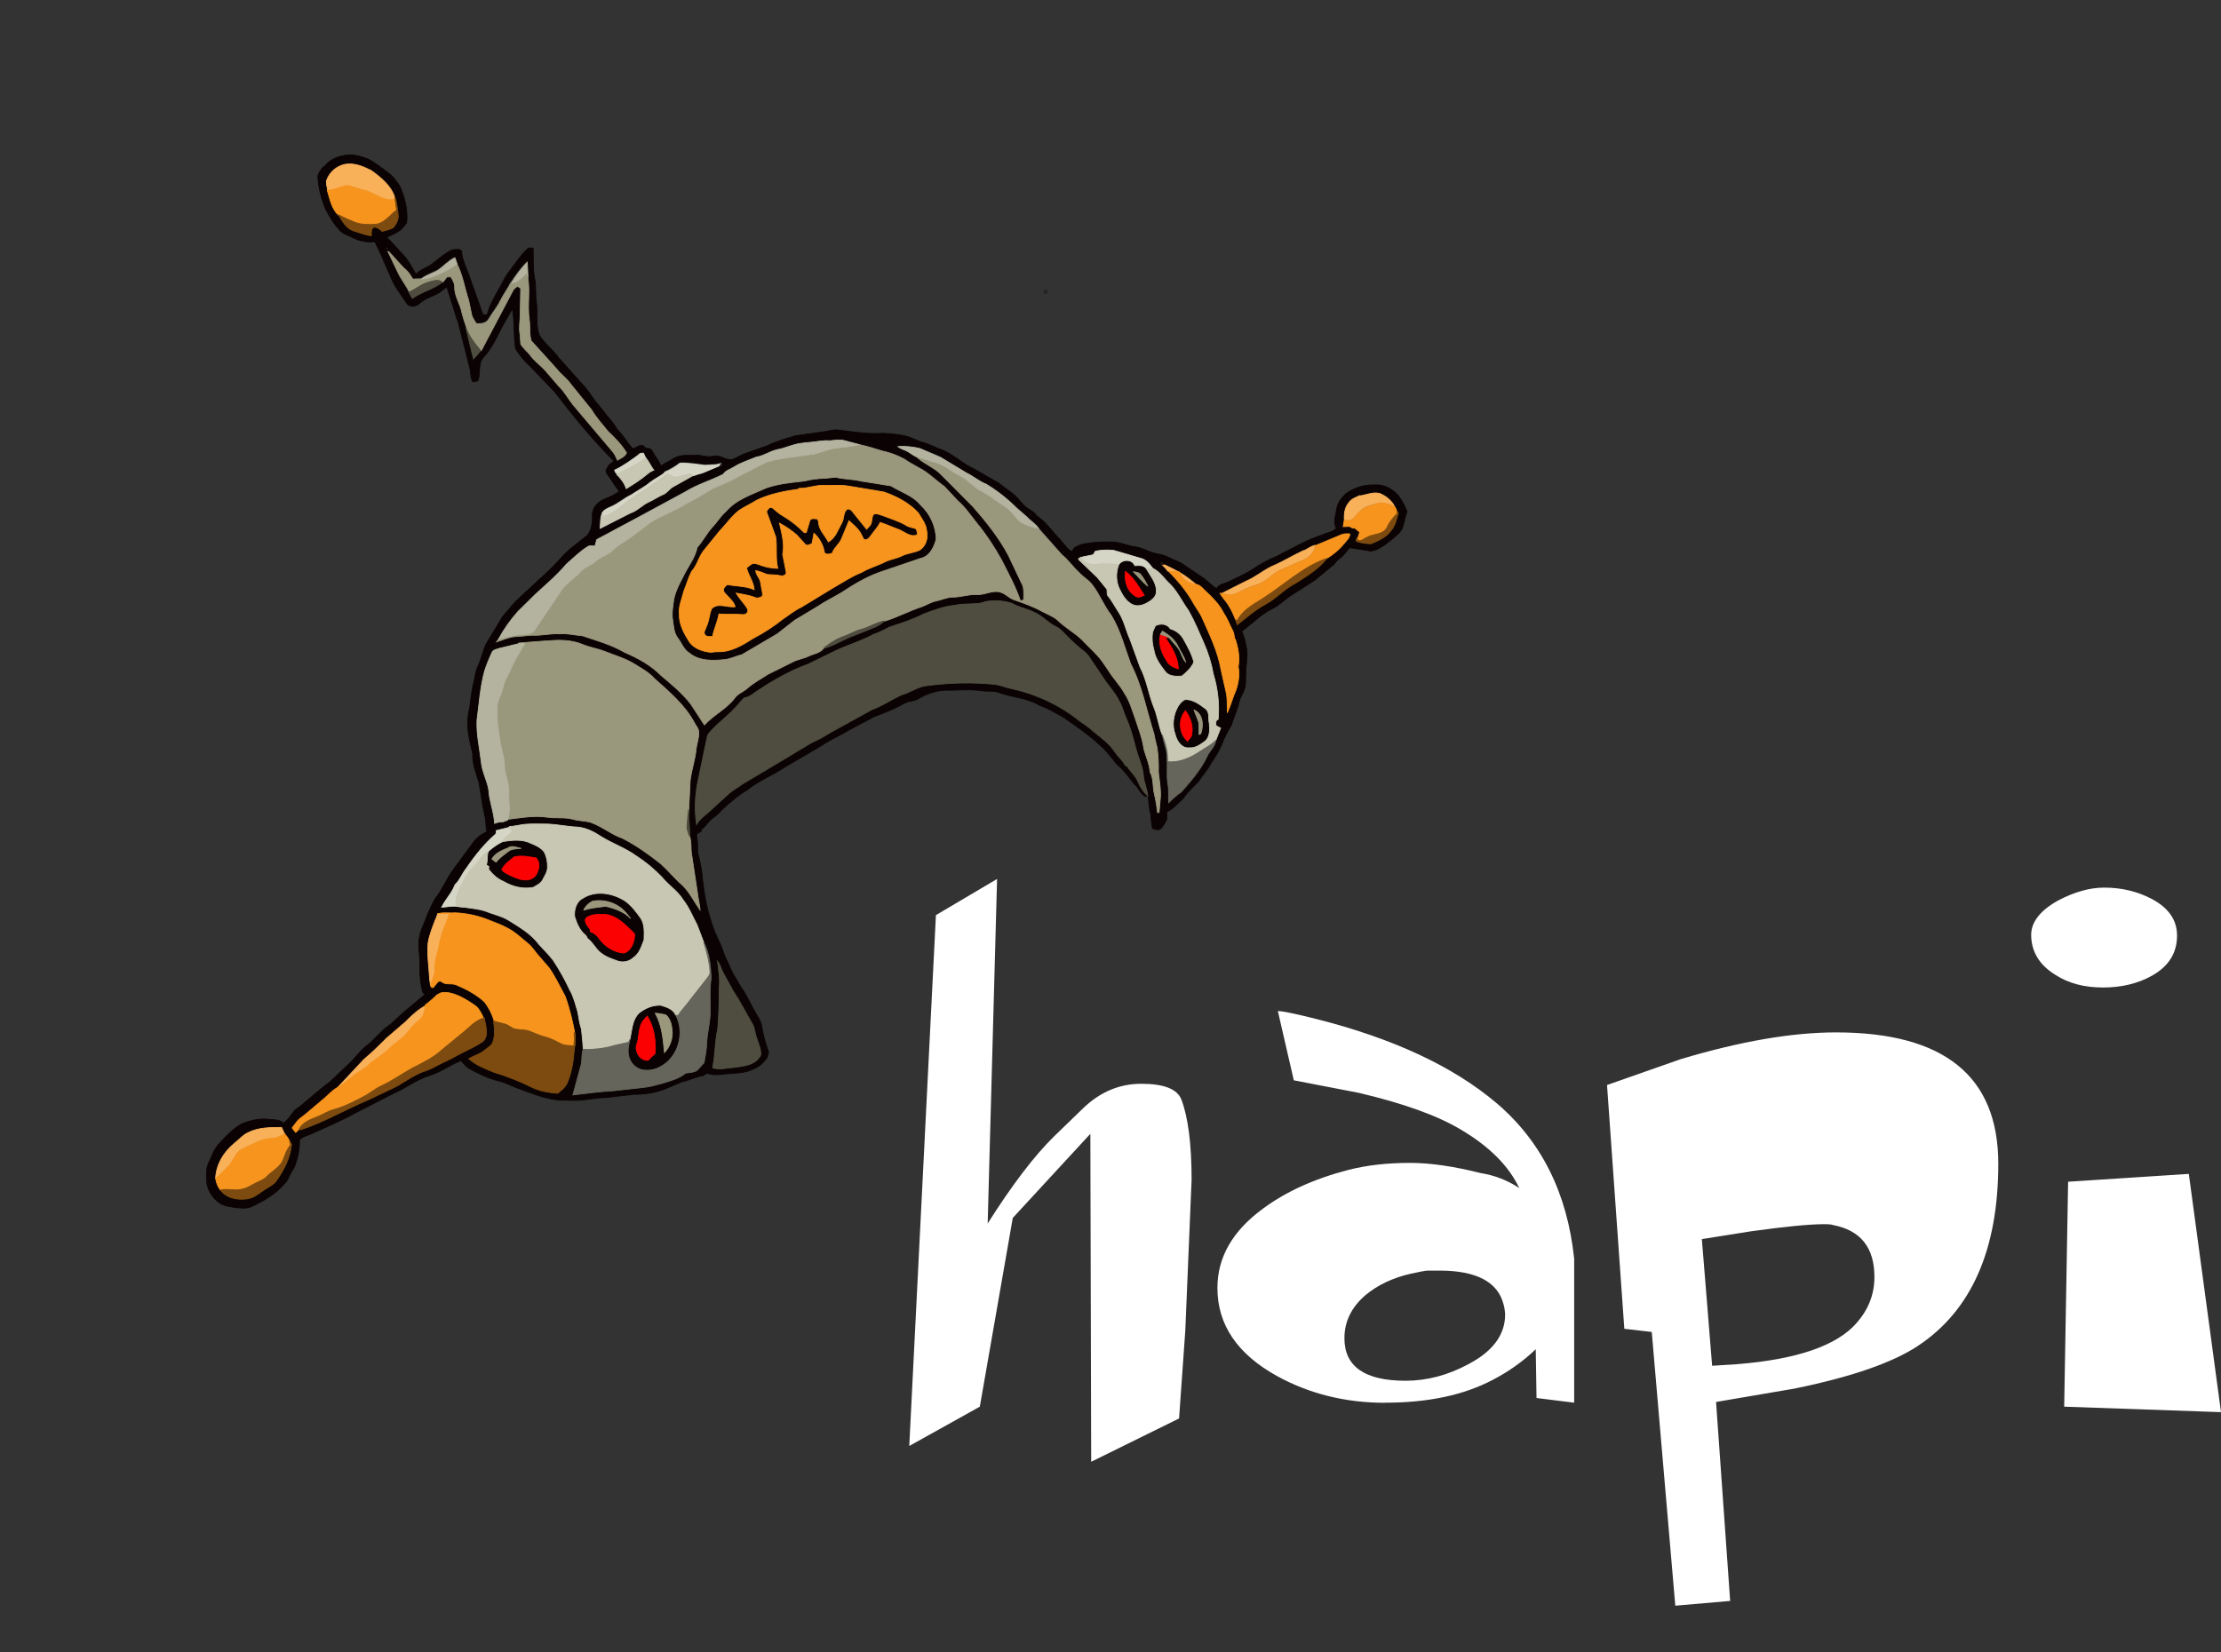 <svg width="43" height="32" viewBox="0 0 43 32" fill="none" xmlns="http://www.w3.org/2000/svg">
<rect x="0" y="0" width="43" height="32" fill="#333333" stroke="none"/>
<path d="M6.275 3.236C6.372 3.087 6.555 3.019 6.724 3.004C6.866 2.986 7.006 3.035 7.137 3.084C7.261 3.151 7.385 3.251 7.496 3.332C7.601 3.402 7.679 3.507 7.745 3.613C7.839 3.832 7.9 4.071 7.874 4.313C7.833 4.361 7.8 4.415 7.753 4.455C7.67 4.512 7.581 4.558 7.487 4.592L7.797 4.926C7.908 5.036 7.972 5.183 8.057 5.313C8.131 5.22 8.252 5.193 8.343 5.128C8.476 5.03 8.598 4.914 8.748 4.843C8.794 4.827 8.845 4.835 8.893 4.83L8.937 4.861C8.942 5.025 9.025 5.17 9.076 5.321L9.351 6.097C9.379 6.098 9.413 6.096 9.435 6.095C9.468 5.93 9.557 5.785 9.636 5.64C9.714 5.512 9.768 5.369 9.863 5.252C9.982 5.099 10.086 4.93 10.233 4.802L10.322 4.804C10.331 4.999 10.313 5.196 10.351 5.389C10.384 5.536 10.361 5.689 10.385 5.837C10.413 6.05 10.368 6.273 10.436 6.481C10.535 6.654 10.708 6.768 10.82 6.933L11.326 7.499C11.423 7.61 11.492 7.743 11.593 7.852C11.672 7.94 11.734 8.038 11.816 8.129C11.855 8.171 11.89 8.217 11.918 8.267C11.968 8.35 12.044 8.41 12.095 8.49C12.144 8.552 12.189 8.638 12.257 8.69C12.322 8.666 12.378 8.612 12.453 8.63L12.497 8.678C12.541 8.685 12.6 8.678 12.622 8.728C12.674 8.83 12.754 8.915 12.795 9.022C12.878 8.967 12.97 8.927 13.055 8.873C13.179 8.799 13.325 8.822 13.462 8.816C13.586 8.81 13.693 8.866 13.809 8.835C13.936 8.801 14.042 8.915 14.168 8.9C14.247 8.876 14.317 8.83 14.391 8.796L14.864 8.629C15.036 8.542 15.221 8.493 15.403 8.438L15.96 8.36C16.058 8.348 16.146 8.311 16.252 8.329C16.495 8.363 16.74 8.399 16.986 8.395C17.161 8.384 17.335 8.405 17.506 8.438C17.645 8.463 17.764 8.544 17.9 8.577C18.02 8.614 18.13 8.679 18.25 8.716C18.477 8.815 18.657 8.996 18.885 9.096L19.339 9.358C19.455 9.457 19.591 9.53 19.696 9.642C19.759 9.706 19.806 9.786 19.882 9.836C19.949 9.881 20.026 9.915 20.069 9.988C20.252 10.11 20.375 10.298 20.527 10.454C20.602 10.53 20.654 10.631 20.75 10.683L20.802 10.606C20.855 10.578 20.909 10.549 20.969 10.536C21.148 10.503 21.329 10.489 21.511 10.495C21.669 10.488 21.813 10.568 21.969 10.588C22.093 10.599 22.212 10.675 22.337 10.709C22.41 10.733 22.492 10.733 22.562 10.767L22.859 10.899L23.293 11.191C23.38 11.253 23.458 11.34 23.551 11.4C23.602 11.306 23.72 11.304 23.799 11.26C23.977 11.176 24.158 11.093 24.322 10.98C24.446 10.9 24.576 10.832 24.713 10.776C25.008 10.627 25.295 10.456 25.611 10.355C25.698 10.313 25.801 10.305 25.875 10.231C25.804 10.114 25.86 9.983 25.878 9.862C25.896 9.738 25.971 9.646 26.054 9.564C26.215 9.445 26.411 9.384 26.611 9.391C26.797 9.374 26.963 9.472 27.078 9.605C27.145 9.699 27.2 9.801 27.242 9.908C27.203 10 27.19 10.098 27.162 10.193C27.13 10.305 27.03 10.37 26.953 10.441C26.827 10.536 26.705 10.648 26.543 10.672L26.136 10.607C26.065 10.669 26.021 10.757 25.941 10.809C25.889 10.842 25.857 10.897 25.817 10.937L25.45 11.239L24.942 11.565C24.842 11.639 24.752 11.73 24.637 11.785C24.414 11.893 24.241 12.079 24.041 12.223C24.093 12.337 24.115 12.461 24.14 12.585C24.158 12.745 24.117 12.903 24.118 13.063C24.112 13.159 24.128 13.261 24.092 13.353C24.065 13.434 24.009 13.503 23.993 13.588C23.961 13.727 23.899 13.857 23.857 13.993C23.834 14.072 23.781 14.136 23.745 14.21C23.679 14.338 23.637 14.478 23.561 14.601L23.451 14.772C23.389 14.9 23.284 15.008 23.203 15.132C23.104 15.238 22.989 15.333 22.912 15.457C22.807 15.547 22.723 15.664 22.592 15.72L22.589 15.871C22.552 15.936 22.522 16.01 22.46 16.055C22.413 16.084 22.359 16.056 22.312 16.042C22.291 15.93 22.28 15.816 22.278 15.701L22.268 15.745L22.249 15.61L22.23 15.42L22.158 15.417C22.102 15.366 22.055 15.306 22.017 15.241C21.916 15.148 21.85 15.026 21.756 14.929C21.694 14.852 21.604 14.8 21.557 14.712C21.471 14.619 21.399 14.511 21.299 14.432C21.08 14.224 20.826 14.059 20.581 13.884C20.431 13.802 20.284 13.715 20.123 13.657C19.891 13.514 19.612 13.508 19.361 13.418C19.248 13.37 19.122 13.394 19.003 13.377C18.799 13.345 18.59 13.366 18.384 13.366C18.166 13.358 17.949 13.426 17.762 13.54C17.692 13.586 17.601 13.566 17.529 13.61C17.334 13.719 17.127 13.804 16.919 13.881L16.421 14.145C16.259 14.249 16.078 14.317 15.921 14.429L15.182 14.862C14.948 15.022 14.678 15.121 14.458 15.304C14.288 15.399 14.146 15.533 13.999 15.659C13.937 15.721 13.888 15.783 13.813 15.831C13.722 15.89 13.673 15.995 13.584 16.057L13.572 16.1L13.489 16.15C13.483 16.196 13.498 16.243 13.501 16.288C13.514 16.38 13.495 16.474 13.521 16.564C13.562 16.717 13.591 16.873 13.602 17.032C13.645 17.438 13.734 17.837 13.911 18.209C13.978 18.328 14.004 18.465 14.065 18.581C14.118 18.687 14.156 18.801 14.218 18.903C14.28 18.986 14.319 19.088 14.38 19.167C14.479 19.314 14.543 19.477 14.639 19.632C14.678 19.708 14.735 19.779 14.746 19.867C14.774 20.039 14.819 20.207 14.88 20.37C14.868 20.42 14.865 20.475 14.829 20.514C14.767 20.592 14.683 20.666 14.581 20.705C14.422 20.781 14.243 20.783 14.072 20.795C13.948 20.812 13.833 20.825 13.719 20.791C13.679 20.773 13.648 20.807 13.62 20.828C13.478 20.848 13.352 20.919 13.212 20.945L12.921 21.069C12.716 21.162 12.487 21.193 12.264 21.193L11.716 21.257C11.517 21.255 11.323 21.315 11.123 21.309C10.996 21.306 10.867 21.315 10.739 21.293C10.488 21.256 10.252 21.157 10.015 21.07C9.894 21.027 9.783 20.961 9.658 20.934C9.45 20.883 9.255 20.789 9.073 20.686C9.016 20.646 8.973 20.589 8.924 20.54C8.719 20.62 8.54 20.759 8.329 20.824C8.081 20.895 7.876 21.059 7.642 21.162L6.872 21.556C6.605 21.704 6.325 21.822 6.048 21.948C5.964 21.987 5.867 22.006 5.798 22.072C5.802 22.257 5.766 22.442 5.694 22.613C5.643 22.686 5.601 22.765 5.568 22.848C5.395 23.087 5.137 23.246 4.872 23.364C4.777 23.413 4.666 23.393 4.564 23.386C4.461 23.367 4.349 23.361 4.259 23.302C4.131 23.214 4.04 23.081 4.006 22.929C4.003 22.827 3.995 22.723 4.006 22.621C4.03 22.517 4.087 22.425 4.127 22.326C4.176 22.202 4.286 22.104 4.374 22.008C4.478 21.912 4.582 21.807 4.713 21.75C4.868 21.696 5.03 21.655 5.195 21.675C5.294 21.691 5.412 21.67 5.487 21.752C5.58 21.688 5.634 21.59 5.704 21.504C5.938 21.337 6.141 21.128 6.376 20.963L6.755 20.604C6.883 20.485 6.98 20.335 7.127 20.229C7.259 20.123 7.36 19.983 7.497 19.884C7.618 19.801 7.714 19.688 7.827 19.596L8.225 19.26L8.184 19.214C8.141 19.051 8.123 18.883 8.13 18.715C8.141 18.531 8.084 18.348 8.118 18.165C8.137 18.01 8.225 17.876 8.268 17.729C8.314 17.617 8.367 17.508 8.426 17.402C8.566 17.227 8.648 17.014 8.781 16.834L9.157 16.323C9.226 16.228 9.319 16.154 9.426 16.107C9.4 16.005 9.414 15.897 9.386 15.796C9.334 15.585 9.312 15.367 9.274 15.153C9.216 14.967 9.143 14.792 9.151 14.599C9.092 14.338 9.016 14.066 9.074 13.797C9.118 13.608 9.118 13.413 9.17 13.227C9.198 13.117 9.202 13 9.256 12.899C9.318 12.764 9.346 12.613 9.409 12.476L9.731 11.941L9.975 11.655L10.591 11.083C10.78 10.921 10.915 10.711 11.122 10.566L11.37 10.368C11.461 10.261 11.471 10.112 11.47 9.978C11.462 9.837 11.572 9.719 11.698 9.668C11.803 9.629 11.902 9.578 11.994 9.515C11.904 9.422 11.851 9.302 11.773 9.205C11.756 9.177 11.729 9.151 11.731 9.115C11.745 9.079 11.766 9.053 11.784 9.013L11.886 8.928C11.472 8.513 11.098 8.057 10.741 7.59L10.267 7.094C10.153 6.997 10.06 6.876 9.981 6.75C9.941 6.495 9.968 6.235 9.919 5.98L9.722 6.324C9.627 6.51 9.546 6.694 9.417 6.853C9.378 6.9 9.33 6.943 9.31 7.001C9.269 7.122 9.296 7.249 9.253 7.375C9.222 7.383 9.189 7.388 9.157 7.394C9.1 7.318 9.123 7.221 9.097 7.134L8.867 6.226C8.82 6.12 8.796 6.007 8.76 5.897L8.651 5.559C8.599 5.59 8.554 5.631 8.505 5.666C8.378 5.741 8.229 5.776 8.119 5.878C8.057 5.94 7.938 5.957 7.88 5.881C7.818 5.796 7.759 5.7 7.697 5.611C7.584 5.45 7.529 5.26 7.44 5.085C7.391 4.944 7.319 4.815 7.257 4.68C7.114 4.697 6.969 4.672 6.841 4.607C6.738 4.553 6.612 4.526 6.547 4.421C6.445 4.314 6.377 4.182 6.303 4.049C6.225 3.855 6.166 3.651 6.155 3.441C6.145 3.354 6.217 3.293 6.262 3.228L6.275 3.236ZM6.318 3.499C6.306 3.559 6.33 3.618 6.34 3.677C6.392 3.844 6.425 4.032 6.553 4.16C6.63 4.276 6.701 4.417 6.842 4.47C6.955 4.51 7.069 4.554 7.191 4.565C7.192 4.507 7.178 4.433 7.24 4.4C7.306 4.394 7.354 4.442 7.401 4.481C7.474 4.46 7.551 4.447 7.616 4.407C7.675 4.335 7.723 4.244 7.707 4.149C7.692 4.035 7.688 3.917 7.644 3.809L7.647 3.837C7.585 3.599 7.381 3.437 7.189 3.304C7.032 3.223 6.856 3.149 6.676 3.183C6.594 3.202 6.517 3.241 6.455 3.298C6.392 3.354 6.345 3.426 6.319 3.507L6.318 3.499ZM7.507 4.861C7.578 4.99 7.635 5.125 7.697 5.258C7.758 5.39 7.852 5.504 7.914 5.629L7.984 5.753C8.162 5.619 8.388 5.576 8.565 5.44L8.644 5.338L8.718 5.336C8.755 5.396 8.794 5.461 8.793 5.535C8.788 5.716 8.904 5.867 8.935 6.04C8.951 6.135 8.988 6.224 9.02 6.314C9.057 6.521 9.127 6.719 9.167 6.926C9.217 6.875 9.264 6.821 9.308 6.765C9.544 6.389 9.741 5.99 9.927 5.592C9.946 5.561 9.982 5.543 10.009 5.519L10.071 5.557L10.061 6.062C10.064 6.189 10.033 6.31 10.057 6.441C10.067 6.506 10.063 6.565 10.072 6.638C10.124 6.721 10.207 6.778 10.258 6.857C10.339 6.967 10.444 7.046 10.542 7.144C10.64 7.239 10.715 7.352 10.807 7.452C10.918 7.558 10.993 7.697 11.084 7.815L11.829 8.694C11.882 8.749 11.916 8.818 11.944 8.887C12.008 8.851 12.09 8.817 12.12 8.745C12.027 8.586 11.894 8.456 11.761 8.33C11.652 8.194 11.533 8.064 11.444 7.913C11.301 7.76 11.186 7.584 11.049 7.425C10.971 7.312 10.863 7.235 10.773 7.128C10.62 6.933 10.435 6.768 10.277 6.578C10.232 6.444 10.26 6.299 10.237 6.162C10.197 5.891 10.257 5.614 10.209 5.344L10.196 5.05C10.076 5.173 9.97 5.308 9.88 5.454C9.818 5.577 9.734 5.686 9.673 5.81C9.613 5.933 9.523 6.039 9.453 6.156C9.408 6.243 9.299 6.251 9.213 6.246L9.125 6.088C9.092 5.992 9.084 5.888 9.063 5.79C8.986 5.554 8.949 5.305 8.837 5.084L8.797 4.967C8.673 5.026 8.582 5.133 8.47 5.21C8.365 5.268 8.246 5.3 8.15 5.375L7.98 5.382C7.937 5.301 7.886 5.224 7.81 5.17C7.691 5.083 7.634 4.934 7.515 4.848L7.523 4.829C7.517 4.755 7.421 4.829 7.495 4.849L7.507 4.861ZM15.56 8.563C15.374 8.568 15.218 8.659 15.042 8.69C14.9 8.721 14.78 8.813 14.635 8.834C14.493 8.896 14.342 8.939 14.209 9.024C14.137 9.071 14.044 9.086 13.995 9.169C13.755 9.289 13.499 9.362 13.265 9.507L12.251 10.056L11.546 10.432L11.513 10.556C11.463 10.559 11.408 10.539 11.366 10.573C11.217 10.666 11.094 10.791 10.962 10.906C10.776 11.123 10.565 11.304 10.357 11.495L10.021 11.826C9.878 11.993 9.745 12.168 9.649 12.364C9.637 12.377 9.626 12.395 9.614 12.409C9.74 12.371 9.862 12.309 9.997 12.304C10.099 12.302 10.2 12.281 10.302 12.279C10.483 12.289 10.661 12.24 10.845 12.252C10.99 12.238 11.131 12.279 11.275 12.288C11.554 12.38 11.84 12.461 12.097 12.61C12.344 12.722 12.601 12.855 12.798 13.055C13.005 13.228 13.216 13.4 13.38 13.617L13.641 14.016C13.815 13.823 14.06 13.71 14.222 13.502C14.282 13.415 14.383 13.378 14.462 13.313C14.586 13.202 14.736 13.125 14.874 13.033L15.35 12.796C15.446 12.744 15.556 12.732 15.654 12.685C15.752 12.638 15.87 12.623 15.942 12.538C16.128 12.495 16.279 12.392 16.447 12.321L16.754 12.201C16.879 12.139 17.02 12.11 17.117 12.007C17.369 11.933 17.601 11.805 17.852 11.724C17.944 11.687 18.029 11.633 18.127 11.614C18.23 11.594 18.328 11.552 18.434 11.54C18.593 11.543 18.747 11.483 18.907 11.49C19.061 11.496 19.205 11.4 19.36 11.441C19.465 11.459 19.533 11.555 19.632 11.589C19.817 11.648 19.996 11.722 20.168 11.811C20.27 11.866 20.382 11.906 20.473 11.98C20.616 12.126 20.801 12.223 20.948 12.364C21.072 12.504 21.227 12.626 21.34 12.781L21.473 12.976C21.564 13.123 21.69 13.247 21.772 13.4C21.873 13.547 21.922 13.719 21.979 13.886C22.042 14.072 22.119 14.27 22.147 14.473C22.183 14.624 22.259 14.767 22.268 14.926C22.34 15.06 22.317 15.216 22.353 15.36C22.38 15.475 22.399 15.592 22.411 15.71L22.443 15.711L22.47 15.405C22.477 15.246 22.447 15.087 22.43 14.928C22.431 14.772 22.43 14.614 22.405 14.458L22.345 14.19C22.2 13.738 22.116 13.261 21.895 12.835C21.771 12.517 21.694 12.179 21.513 11.888C21.371 11.704 21.288 11.482 21.145 11.298C21.073 11.204 20.965 11.148 20.887 11.059C20.771 10.952 20.682 10.819 20.558 10.72L20.116 10.22C20.055 10.126 19.956 10.07 19.881 9.991C19.822 9.93 19.753 9.883 19.695 9.83C19.516 9.65 19.316 9.492 19.099 9.36C18.96 9.307 18.851 9.21 18.715 9.142L18.215 8.84C18.091 8.775 17.945 8.732 17.814 8.668C17.675 8.637 17.532 8.617 17.389 8.631C17.433 8.677 17.497 8.69 17.552 8.718C17.627 8.751 17.685 8.812 17.762 8.839C17.905 8.97 18.096 9.036 18.232 9.177C18.452 9.37 18.635 9.6 18.847 9.796C19.103 10.087 19.343 10.392 19.531 10.738L19.784 11.272C19.845 11.371 19.824 11.493 19.827 11.604L19.764 11.621C19.671 11.347 19.532 11.093 19.402 10.835C19.263 10.585 19.106 10.344 18.925 10.123C18.802 9.972 18.701 9.81 18.558 9.69C18.46 9.603 18.382 9.504 18.291 9.406C18.126 9.282 17.982 9.139 17.799 9.045L17.514 8.876C17.381 8.803 17.238 8.75 17.089 8.719L16.647 8.595L16.366 8.521C16.245 8.48 16.12 8.533 15.998 8.517L15.572 8.56L15.56 8.563ZM12.367 8.786C12.213 8.898 12.06 9.013 11.888 9.093C11.902 9.124 11.918 9.16 11.95 9.166L11.929 9.176C12.01 9.254 12.078 9.343 12.112 9.45C12.253 9.363 12.394 9.275 12.521 9.167C12.559 9.135 12.602 9.109 12.648 9.091C12.586 9.019 12.557 8.923 12.489 8.856L12.446 8.764C12.415 8.762 12.383 8.763 12.359 8.786L12.367 8.786ZM12.862 9.133C12.78 9.212 12.674 9.256 12.586 9.319C12.471 9.415 12.336 9.483 12.212 9.566C12.072 9.628 11.955 9.744 11.808 9.801C11.75 9.83 11.683 9.856 11.649 9.916C11.598 10.007 11.614 10.114 11.602 10.213L12.186 9.916C12.319 9.874 12.413 9.76 12.539 9.703C12.636 9.66 12.723 9.597 12.822 9.556C12.884 9.527 12.935 9.465 12.991 9.419C13.125 9.335 13.263 9.26 13.403 9.188L13.413 9.194C13.471 9.171 13.537 9.154 13.591 9.132L13.921 8.993C13.948 9.03 13.998 8.962 13.95 8.953C13.848 8.982 13.74 8.98 13.633 8.984C13.475 8.964 13.323 8.936 13.156 8.944C13.066 9.016 12.966 9.073 12.859 9.118L12.862 9.133ZM26.319 9.59C26.239 9.626 26.149 9.657 26.1 9.735C26.024 9.825 26.012 9.947 26.017 10.061L25.994 10.183C26.052 10.186 26.12 10.16 26.168 10.207L26.222 10.213L26.315 10.289L26.27 10.437L26.256 10.402L26.241 10.465C26.331 10.504 26.427 10.512 26.531 10.519C26.671 10.459 26.822 10.396 26.915 10.268C27.005 10.175 27.026 10.045 27.061 9.926L27.034 9.882C27.023 9.851 27.011 9.819 26.988 9.795C26.928 9.672 26.819 9.594 26.701 9.548C26.577 9.515 26.446 9.577 26.318 9.595L26.319 9.59ZM25.966 10.341L25.46 10.552V10.554C25.375 10.569 25.311 10.629 25.233 10.662L24.613 10.972C24.442 11.057 24.294 11.184 24.116 11.258C23.969 11.348 23.808 11.411 23.657 11.49L23.622 11.474C23.662 11.556 23.731 11.617 23.777 11.693C23.839 11.786 23.888 11.887 23.925 11.992C23.933 12.024 23.943 12.056 23.954 12.088C24.14 11.954 24.299 11.797 24.5 11.691C24.71 11.578 24.871 11.391 25.084 11.283C25.303 11.145 25.531 11.008 25.693 10.8C25.817 10.721 25.941 10.626 26.028 10.51C26.071 10.448 26.135 10.404 26.137 10.326C26.083 10.324 26.028 10.318 25.979 10.342L25.966 10.341ZM21.201 10.659L21.157 10.73L20.913 10.783C20.894 10.795 20.851 10.801 20.877 10.829C20.987 10.957 21.122 11.06 21.241 11.179L21.427 11.406L21.432 11.514C21.521 11.621 21.584 11.745 21.661 11.861C21.76 12.019 21.794 12.206 21.871 12.373C21.952 12.55 22 12.745 22.07 12.918C22.196 13.159 22.233 13.433 22.332 13.684C22.408 13.858 22.425 14.056 22.498 14.226C22.512 14.369 22.584 14.501 22.582 14.647C22.601 14.823 22.57 15 22.601 15.176C22.623 15.295 22.607 15.415 22.614 15.535C22.695 15.459 22.776 15.385 22.862 15.324C23.043 15.114 23.237 14.903 23.354 14.647C23.401 14.534 23.509 14.453 23.529 14.328L23.62 14.096L23.533 14.05C23.527 14.004 23.515 13.945 23.574 13.928C23.598 13.63 23.567 13.332 23.478 13.048C23.443 12.842 23.376 12.642 23.295 12.45L22.999 11.821C22.877 11.654 22.789 11.463 22.646 11.313C22.534 11.208 22.451 11.065 22.309 11.003C22.247 10.923 22.18 10.832 22.076 10.809L21.553 10.655C21.435 10.641 21.316 10.646 21.199 10.669L21.201 10.659ZM22.466 10.886C22.455 10.915 22.466 10.928 22.5 10.926C22.544 10.96 22.582 11.001 22.613 11.047H22.615C22.8 11.231 22.963 11.429 23.089 11.654C23.146 11.764 23.229 11.857 23.275 11.973C23.416 12.287 23.568 12.601 23.628 12.943C23.653 13.093 23.69 13.239 23.728 13.388C23.758 13.52 23.748 13.654 23.751 13.789C23.818 13.646 23.855 13.492 23.92 13.348C23.969 13.202 23.994 13.048 23.963 12.896C23.996 12.715 23.962 12.532 23.906 12.36L23.894 12.359C23.886 12.304 23.88 12.247 23.856 12.197C23.798 12.088 23.757 11.971 23.686 11.868C23.601 11.691 23.46 11.553 23.32 11.422C23.269 11.373 23.221 11.31 23.146 11.302L22.828 11.071L22.822 11.06L22.794 11.058H22.815L22.525 10.914C22.516 10.88 22.497 10.87 22.466 10.883V10.886ZM19.042 11.66C18.865 11.705 18.68 11.669 18.503 11.713C18.286 11.731 18.08 11.808 17.884 11.883C17.676 11.993 17.45 12.062 17.229 12.136C17.127 12.185 17.029 12.243 16.919 12.277C16.671 12.418 16.382 12.491 16.123 12.624L15.651 12.855C15.306 12.979 14.986 13.161 14.682 13.364C14.596 13.418 14.521 13.496 14.416 13.506L14.306 13.628C14.136 13.834 13.911 13.983 13.738 14.185C13.723 14.201 13.712 14.22 13.705 14.241C13.621 14.514 13.578 14.795 13.53 15.076C13.467 15.365 13.449 15.664 13.495 15.957C13.566 15.834 13.701 15.759 13.804 15.648C13.891 15.552 13.997 15.478 14.089 15.387C14.181 15.297 14.292 15.241 14.394 15.168C14.615 15.007 14.865 14.893 15.096 14.749L15.629 14.429C15.69 14.39 15.755 14.356 15.821 14.327C15.947 14.265 16.056 14.185 16.18 14.124L16.888 13.734C17.088 13.665 17.264 13.549 17.454 13.451C17.631 13.406 17.78 13.281 17.965 13.267C18.399 13.205 18.836 13.205 19.271 13.244C19.376 13.257 19.476 13.303 19.58 13.324C20.065 13.429 20.527 13.643 20.916 13.955C21.004 14.017 21.102 14.074 21.173 14.149C21.333 14.273 21.502 14.397 21.607 14.568C21.669 14.653 21.749 14.715 21.791 14.811L21.836 14.837C21.898 14.939 21.997 15.023 22.042 15.129C22.085 15.235 22.148 15.332 22.233 15.409C22.219 15.274 22.158 15.15 22.147 15.015C22.133 14.828 22.046 14.659 21.998 14.479C21.946 14.278 21.894 14.076 21.808 13.887C21.76 13.78 21.731 13.666 21.675 13.563C21.603 13.42 21.494 13.301 21.402 13.169L21.155 12.802C21.11 12.736 21.07 12.663 21.006 12.614C20.872 12.511 20.747 12.397 20.63 12.274C20.579 12.22 20.527 12.162 20.457 12.131C20.296 12.054 20.18 11.906 20.013 11.842C19.878 11.78 19.726 11.75 19.596 11.674C19.42 11.623 19.224 11.604 19.052 11.651L19.042 11.66ZM10.568 12.416L10.032 12.458L10.06 12.459C9.932 12.482 9.808 12.523 9.688 12.551C9.631 12.573 9.552 12.573 9.522 12.637L9.384 12.984C9.297 13.296 9.277 13.622 9.234 13.942C9.219 14.222 9.286 14.496 9.318 14.773C9.337 14.959 9.435 15.122 9.463 15.306C9.472 15.524 9.566 15.727 9.573 15.946C9.626 15.925 9.681 15.915 9.738 15.915L9.825 15.884L9.828 15.873C10.076 15.842 10.338 15.794 10.593 15.83C10.757 15.854 10.928 15.826 11.089 15.868C11.204 15.897 11.324 15.893 11.439 15.93C11.655 16.008 11.835 16.163 12.058 16.24C12.324 16.371 12.569 16.545 12.8 16.735L13.218 17.148C13.358 17.287 13.444 17.468 13.556 17.628C13.553 17.518 13.517 17.413 13.508 17.304L13.393 16.54C13.376 16.433 13.394 16.322 13.362 16.218C13.371 16.042 13.336 15.869 13.338 15.695C13.336 15.502 13.355 15.311 13.367 15.117C13.393 14.911 13.466 14.712 13.482 14.498C13.496 14.393 13.541 14.294 13.53 14.186C13.535 14.116 13.479 14.066 13.451 14.008C13.265 13.659 12.96 13.402 12.671 13.144C12.556 13.02 12.398 12.938 12.256 12.845C12.085 12.748 11.894 12.694 11.712 12.621C11.574 12.564 11.423 12.544 11.279 12.484C11.056 12.391 10.808 12.393 10.572 12.421L10.568 12.416ZM9.856 16.009L9.865 16.02C9.777 16.038 9.69 16.06 9.605 16.086L9.598 16.146C9.375 16.332 9.193 16.58 9.025 16.815C8.944 16.916 8.901 17.044 8.806 17.133C8.748 17.294 8.62 17.416 8.547 17.568C8.657 17.562 8.77 17.533 8.879 17.558L8.953 17.566C9.106 17.588 9.263 17.597 9.409 17.65C9.552 17.708 9.706 17.737 9.839 17.817C10.052 17.951 10.272 18.08 10.432 18.286L10.709 18.596C10.83 18.782 10.938 18.976 11.032 19.176C11.107 19.304 11.139 19.449 11.182 19.59C11.207 19.702 11.214 19.815 11.255 19.922L11.288 20.319C11.253 20.407 11.27 20.506 11.252 20.597C11.214 20.802 11.16 21.004 11.089 21.2L11.875 21.119C12.085 21.081 12.298 21.079 12.507 21.048C12.624 21.033 12.735 20.994 12.849 20.966C12.998 20.921 13.151 20.877 13.274 20.776C13.348 20.767 13.429 20.766 13.494 20.723C13.542 20.677 13.582 20.624 13.628 20.578C13.654 20.456 13.672 20.332 13.68 20.208C13.691 19.983 13.758 19.764 13.747 19.539C13.747 19.338 13.736 19.136 13.767 18.938C13.757 18.7 13.735 18.451 13.621 18.238L13.493 17.899C13.406 17.738 13.338 17.564 13.224 17.419C13.117 17.244 12.943 17.131 12.812 16.977C12.663 16.822 12.497 16.681 12.316 16.566C12.106 16.413 11.858 16.328 11.638 16.192C11.498 16.105 11.347 16.027 11.181 16.006C10.995 15.998 10.801 15.956 10.609 15.948C10.459 15.948 10.309 15.94 10.16 15.952L9.854 15.997L9.856 16.009ZM8.475 17.696L8.452 17.75L8.425 17.812C8.363 17.96 8.301 18.109 8.284 18.268C8.28 18.38 8.278 18.493 8.288 18.604L8.332 19.079C8.334 19.113 8.357 19.141 8.394 19.116C8.442 19.079 8.472 18.97 8.547 19.011C8.63 19.077 8.741 19.026 8.832 19.073C9.03 19.152 9.222 19.259 9.381 19.405C9.46 19.518 9.523 19.641 9.567 19.772C9.585 19.896 9.601 20.037 9.557 20.164C9.54 20.242 9.46 20.276 9.405 20.326C9.312 20.407 9.193 20.442 9.086 20.498C9.229 20.626 9.41 20.695 9.584 20.765C9.83 20.839 10.07 20.934 10.301 21.048C10.459 21.125 10.634 21.156 10.809 21.169C10.883 21.109 10.962 21.048 10.998 20.956C11.076 20.768 11.109 20.563 11.127 20.36C11.136 20.239 11.175 20.112 11.125 19.988C11.079 19.75 11.024 19.513 10.939 19.286C10.843 19.1 10.756 18.914 10.629 18.738L10.43 18.508C10.355 18.429 10.301 18.332 10.217 18.264C10.091 18.16 9.972 18.045 9.825 17.97C9.711 17.901 9.577 17.861 9.453 17.81C9.248 17.727 9.03 17.68 8.809 17.672C8.698 17.686 8.582 17.656 8.474 17.691L8.475 17.696ZM13.884 18.611C13.906 18.784 13.936 18.96 13.918 19.136L13.887 19.94C13.833 20.184 13.84 20.437 13.79 20.682C13.924 20.726 14.065 20.682 14.201 20.674C14.391 20.649 14.632 20.63 14.723 20.429C14.73 20.312 14.675 20.205 14.64 20.097C14.609 20.006 14.608 19.911 14.556 19.822L14.184 19.185C14.113 19.071 14.056 18.948 13.991 18.831C13.95 18.759 13.929 18.674 13.879 18.611L13.884 18.611ZM8.467 19.269C8.394 19.34 8.321 19.409 8.238 19.468L8.236 19.477C8.101 19.546 7.989 19.65 7.881 19.758L7.485 20.098L7.042 20.513L6.508 21.085C6.415 21.144 6.344 21.231 6.257 21.299L5.961 21.55C5.894 21.612 5.809 21.652 5.754 21.725L5.661 21.849L5.723 21.935L5.769 21.895L5.787 21.865L5.802 21.89C6.255 21.743 6.667 21.495 7.106 21.314L7.528 21.113C7.774 21.014 7.976 20.824 8.231 20.746C8.321 20.715 8.405 20.669 8.49 20.625L8.82 20.457C8.995 20.361 9.183 20.289 9.346 20.172C9.47 20.05 9.39 19.863 9.368 19.723L9.356 19.728C9.31 19.631 9.263 19.527 9.169 19.467C9.022 19.368 8.866 19.271 8.692 19.234C8.613 19.224 8.521 19.214 8.459 19.276L8.467 19.269ZM4.797 21.942C4.699 21.989 4.629 22.076 4.545 22.14C4.339 22.308 4.184 22.554 4.175 22.825C4.185 22.908 4.217 22.987 4.269 23.052C4.389 23.216 4.612 23.252 4.799 23.219C4.945 23.193 5.051 23.083 5.175 23.01C5.236 22.974 5.293 22.948 5.337 22.889C5.49 22.675 5.62 22.433 5.645 22.166C5.633 22.143 5.62 22.121 5.605 22.101C5.585 22.048 5.547 22.006 5.51 21.966L5.452 21.837C5.232 21.837 4.999 21.836 4.798 21.941L4.797 21.942ZM15.821 9.274L16.176 9.245C16.339 9.287 16.509 9.28 16.671 9.322C16.865 9.334 17.055 9.374 17.245 9.412C17.441 9.532 17.675 9.602 17.824 9.787C17.915 9.872 17.988 9.973 18.04 10.086C18.091 10.199 18.119 10.321 18.123 10.445C18.082 10.599 17.991 10.777 17.822 10.817C17.574 10.879 17.331 10.995 17.081 11.069C16.796 11.162 16.541 11.317 16.292 11.479L15.809 11.761C15.673 11.855 15.525 11.932 15.383 12.016L15.049 12.279C14.831 12.434 14.588 12.547 14.36 12.684C14.25 12.709 14.149 12.764 14.038 12.777C13.802 12.803 13.534 12.811 13.34 12.649C13.234 12.584 13.195 12.46 13.122 12.364C13.042 12.263 13.04 12.129 13.02 12.006C13.003 11.902 13.018 11.796 13.032 11.693C13.046 11.499 13.144 11.321 13.229 11.158C13.313 10.971 13.454 10.811 13.496 10.606C13.604 10.484 13.681 10.333 13.787 10.214C13.882 10.117 13.948 9.996 14.051 9.908C14.253 9.672 14.56 9.582 14.832 9.453C15.052 9.377 15.285 9.351 15.515 9.326C15.619 9.317 15.718 9.278 15.823 9.278L15.821 9.274ZM15.464 9.457C15.185 9.499 14.904 9.55 14.649 9.672L14.306 9.87C14.159 9.985 14.054 10.143 13.925 10.276L13.636 10.633C13.527 10.757 13.501 10.931 13.388 11.053C13.325 11.175 13.285 11.31 13.236 11.44C13.202 11.586 13.133 11.726 13.149 11.874C13.14 12.079 13.247 12.262 13.352 12.429C13.451 12.552 13.607 12.603 13.758 12.617C13.853 12.6 13.944 12.615 14.045 12.595C14.24 12.56 14.412 12.453 14.578 12.349C14.783 12.241 14.977 12.114 15.159 11.971C15.274 11.895 15.381 11.804 15.508 11.747C15.709 11.6 15.931 11.489 16.142 11.361C16.32 11.268 16.483 11.147 16.671 11.076C16.82 10.983 16.99 10.941 17.145 10.861C17.244 10.813 17.355 10.803 17.454 10.752C17.566 10.698 17.691 10.69 17.803 10.639C17.924 10.567 17.97 10.407 17.938 10.267C17.929 10.132 17.838 10.028 17.774 9.916C17.596 9.725 17.359 9.607 17.116 9.517C16.893 9.459 16.663 9.442 16.439 9.402C16.274 9.371 16.107 9.394 15.943 9.386C15.779 9.378 15.629 9.45 15.467 9.444L15.464 9.457Z" fill="#0A0203" stroke="#0A0203" stroke-width="0.015"/>
<path d="M14.842 9.914C14.867 9.873 14.893 9.815 14.953 9.834C15.025 9.894 15.095 9.958 15.178 10.002C15.323 10.091 15.457 10.197 15.576 10.319L15.615 10.318C15.643 10.243 15.66 10.166 15.682 10.09C15.705 10.026 15.78 10.052 15.83 10.052L15.853 10.106C15.853 10.262 15.976 10.369 16.043 10.498C16.18 10.422 16.228 10.26 16.302 10.131C16.354 10.047 16.325 9.919 16.414 9.86C16.476 9.854 16.503 9.908 16.538 9.947C16.611 10.056 16.705 10.145 16.783 10.252C16.82 10.21 16.871 10.171 16.878 10.112C16.893 10.062 16.881 10 16.922 9.962C16.985 9.94 17.049 9.976 17.109 9.993C17.257 10.052 17.418 10.096 17.551 10.179C17.613 10.216 17.678 10.217 17.739 10.245C17.762 10.277 17.758 10.321 17.767 10.358C17.631 10.42 17.517 10.3 17.397 10.255L17.046 10.121C16.996 10.224 16.914 10.305 16.85 10.398C16.825 10.437 16.788 10.464 16.733 10.455C16.705 10.409 16.686 10.356 16.657 10.311C16.595 10.222 16.516 10.158 16.442 10.087L16.299 10.434C16.257 10.54 16.154 10.606 16.117 10.716C16.067 10.733 16.014 10.749 15.968 10.712C15.946 10.565 15.874 10.43 15.763 10.33L15.726 10.529C15.69 10.546 15.649 10.575 15.602 10.554L15.435 10.367C15.331 10.276 15.217 10.198 15.096 10.134C15.145 10.331 15.207 10.537 15.158 10.74C15.172 10.854 15.203 10.965 15.225 11.078C15.239 11.142 15.16 11.166 15.111 11.152C15.026 11.132 14.939 11.139 14.854 11.127C14.783 11.099 14.713 11.066 14.637 11.054C14.639 11.124 14.691 11.174 14.717 11.236C14.743 11.297 14.742 11.376 14.759 11.446C14.764 11.481 14.778 11.52 14.759 11.554C14.718 11.581 14.664 11.595 14.617 11.572C14.502 11.527 14.378 11.513 14.258 11.489C14.319 11.595 14.41 11.675 14.472 11.787C14.509 11.839 14.455 11.913 14.396 11.906C14.239 11.893 14.087 11.907 13.924 11.893C13.894 12.044 13.823 12.181 13.8 12.332C13.754 12.323 13.693 12.346 13.66 12.303C13.608 12.257 13.668 12.189 13.681 12.136C13.735 12.028 13.743 11.904 13.78 11.794C13.901 11.663 14.088 11.776 14.238 11.752C14.201 11.628 14.098 11.566 14.028 11.475C13.983 11.413 14.04 11.359 14.085 11.323C14.259 11.356 14.443 11.348 14.607 11.423C14.595 11.27 14.495 11.147 14.458 11.001C14.494 10.973 14.52 10.943 14.565 10.921C14.631 10.905 14.694 10.936 14.754 10.958C14.851 10.996 14.956 11.005 15.064 11.01C15.014 10.809 15.053 10.602 15.023 10.401L14.847 9.917L14.842 9.914ZM21.656 10.931C21.729 10.826 21.916 10.826 21.965 10.954C22.042 10.951 22.131 10.938 22.186 11.008C22.263 11.149 22.389 11.28 22.38 11.454C22.386 11.535 22.32 11.596 22.261 11.641C22.171 11.701 22.058 11.753 21.948 11.719C21.813 11.673 21.735 11.542 21.674 11.421C21.637 11.345 21.616 11.262 21.613 11.178C21.61 11.094 21.624 11.01 21.656 10.931ZM21.78 11.068C21.747 11.254 21.811 11.456 21.976 11.548C22.028 11.585 22.09 11.547 22.141 11.528C22.035 11.364 21.936 11.188 21.779 11.068H21.78ZM21.927 11.071L22.208 11.354C22.172 11.276 22.13 11.201 22.077 11.133C22.042 11.083 21.978 11.082 21.926 11.071H21.927ZM22.368 12.124C22.465 12.071 22.594 12.085 22.656 12.184C22.763 12.209 22.852 12.283 22.908 12.378C22.988 12.522 23.071 12.666 23.112 12.827C23.064 12.941 22.973 13.026 22.879 13.1C22.768 13.104 22.633 13.111 22.558 13.013C22.462 12.887 22.36 12.752 22.338 12.59C22.305 12.479 22.296 12.363 22.313 12.249L22.367 12.125L22.368 12.124ZM22.466 12.292C22.409 12.494 22.509 12.692 22.62 12.855C22.669 12.912 22.745 12.933 22.805 12.96C22.8 12.732 22.682 12.536 22.553 12.355L22.626 12.353L22.789 12.541C22.861 12.625 22.873 12.745 22.948 12.827C22.921 12.715 22.846 12.626 22.8 12.522C22.738 12.391 22.614 12.299 22.499 12.23C22.484 12.249 22.471 12.271 22.46 12.293L22.466 12.292ZM22.947 13.553C23.099 13.54 23.225 13.644 23.34 13.731C23.43 13.8 23.39 13.922 23.413 14.018C23.423 14.142 23.43 14.281 23.328 14.362C23.241 14.424 23.146 14.496 23.033 14.487C22.884 14.505 22.786 14.363 22.754 14.229C22.724 14.138 22.714 14.042 22.724 13.948C22.734 13.853 22.763 13.761 22.811 13.679C22.846 13.63 22.887 13.573 22.947 13.553H22.947ZM23.115 13.753L23.207 14.001C23.218 14.078 23.213 14.157 23.213 14.236L23.25 14.219C23.305 14.059 23.292 13.832 23.116 13.759L23.115 13.753ZM22.986 14.355C23.017 14.32 23.064 14.289 23.068 14.231C23.108 14.065 23.046 13.895 22.949 13.762C22.805 13.928 22.822 14.196 22.986 14.349V14.355ZM9.716 16.31C9.877 16.282 10.049 16.26 10.209 16.31C10.332 16.359 10.46 16.401 10.54 16.509C10.584 16.599 10.605 16.698 10.602 16.798C10.604 16.891 10.549 16.969 10.509 17.047C10.473 17.121 10.393 17.15 10.328 17.192C10.129 17.234 9.921 17.18 9.748 17.078C9.635 17.026 9.54 16.943 9.463 16.846L9.466 16.787L9.416 16.759C9.452 16.672 9.421 16.572 9.461 16.487C9.539 16.418 9.625 16.359 9.717 16.31L9.716 16.31ZM9.857 16.413C9.733 16.46 9.598 16.517 9.523 16.634L9.604 16.696C9.668 16.613 9.756 16.554 9.839 16.489C9.911 16.431 10.007 16.44 10.092 16.429C10.015 16.416 9.935 16.367 9.857 16.406V16.413ZM9.714 16.846C9.755 16.904 9.823 16.93 9.884 16.961C9.986 17.008 10.095 17.054 10.209 17.046C10.305 17.041 10.392 16.965 10.413 16.87C10.451 16.787 10.448 16.684 10.379 16.619C10.239 16.6 10.095 16.567 9.955 16.601C9.866 16.672 9.768 16.742 9.715 16.846L9.714 16.846ZM11.263 17.413C11.511 17.241 11.854 17.289 12.095 17.453C12.224 17.539 12.312 17.669 12.402 17.792C12.485 17.913 12.474 18.067 12.464 18.207C12.414 18.335 12.369 18.476 12.251 18.558C12.213 18.592 12.166 18.616 12.116 18.627C12.065 18.638 12.013 18.636 11.963 18.621C11.843 18.579 11.719 18.538 11.62 18.455C11.522 18.378 11.472 18.255 11.369 18.183C11.356 18.157 11.347 18.128 11.323 18.111C11.213 18.022 11.159 17.887 11.119 17.755C11.108 17.632 11.145 17.489 11.257 17.413H11.263ZM11.294 17.634C11.432 17.589 11.577 17.576 11.72 17.558C11.896 17.598 12.075 17.664 12.205 17.796C12.138 17.713 12.081 17.625 11.984 17.567C11.833 17.466 11.649 17.427 11.47 17.459C11.394 17.497 11.332 17.558 11.294 17.634H11.294ZM11.379 17.758C11.274 17.809 11.368 17.934 11.422 17.991L11.431 18.045C11.497 18.068 11.558 18.107 11.595 18.169C11.707 18.328 11.883 18.446 12.079 18.459C12.227 18.415 12.289 18.234 12.289 18.09C12.128 17.933 11.964 17.742 11.728 17.712C11.611 17.707 11.485 17.7 11.379 17.759V17.758ZM12.369 19.624C12.488 19.528 12.64 19.465 12.794 19.473C12.903 19.502 13.031 19.539 13.079 19.659C13.263 19.993 13.129 20.477 12.788 20.654C12.676 20.715 12.546 20.737 12.419 20.716C12.354 20.697 12.296 20.66 12.251 20.61C12.206 20.56 12.176 20.498 12.165 20.432C12.146 20.33 12.171 20.226 12.196 20.122C12.233 19.951 12.235 19.751 12.367 19.624H12.369ZM12.681 19.628C12.804 19.861 12.833 20.131 12.858 20.392C12.956 20.287 13.012 20.148 13.01 20.003C13.004 19.879 12.982 19.744 12.883 19.66C12.816 19.645 12.749 19.63 12.681 19.628ZM12.393 19.91C12.362 20.009 12.37 20.118 12.335 20.216C12.269 20.356 12.389 20.566 12.552 20.545C12.594 20.498 12.638 20.454 12.685 20.413C12.702 20.165 12.667 19.902 12.533 19.689C12.469 19.749 12.412 19.822 12.393 19.91L12.393 19.91Z" fill="#0A0203" stroke="#0A0203" stroke-width="0.015"/>
<path d="M6.318 3.506C6.345 3.426 6.392 3.354 6.454 3.297C6.517 3.241 6.593 3.201 6.676 3.183C6.861 3.149 7.031 3.224 7.188 3.303C7.374 3.438 7.579 3.601 7.647 3.836L7.65 3.86C7.444 3.909 7.27 3.759 7.093 3.692C6.969 3.671 6.853 3.618 6.731 3.593C6.599 3.608 6.48 3.685 6.345 3.685C6.336 3.626 6.31 3.566 6.323 3.507L6.318 3.506ZM26.329 9.603C26.456 9.585 26.58 9.523 26.712 9.556C26.835 9.608 26.939 9.691 26.998 9.804C26.893 9.758 26.774 9.712 26.658 9.746C26.542 9.779 26.41 9.803 26.331 9.893C26.269 9.948 26.23 10.015 26.165 10.061C26.121 10.077 26.072 10.066 26.026 10.067C26.022 9.953 26.034 9.831 26.11 9.741C26.159 9.663 26.249 9.633 26.328 9.597L26.329 9.603ZM25.236 10.669C25.314 10.636 25.379 10.576 25.463 10.56C25.438 10.684 25.361 10.788 25.246 10.833L24.782 11.037C24.646 11.103 24.546 11.222 24.41 11.287C24.315 11.333 24.21 11.349 24.114 11.399C24.034 11.433 23.96 11.483 23.874 11.507C23.802 11.525 23.73 11.506 23.66 11.49L24.119 11.258C24.297 11.184 24.445 11.057 24.617 10.972C24.829 10.884 25.026 10.761 25.236 10.662V10.669ZM22.503 10.94L22.528 10.93C22.627 10.974 22.723 11.024 22.818 11.075L22.798 11.074L22.612 11.062C22.58 11.016 22.542 10.975 22.498 10.94L22.503 10.94ZM22.837 11.086C22.948 11.148 23.053 11.234 23.155 11.317C23.016 11.304 22.886 11.221 22.837 11.086ZM8.453 17.751L8.476 17.697C8.554 17.703 8.632 17.694 8.71 17.686C8.671 17.806 8.626 17.924 8.575 18.04C8.511 18.192 8.501 18.36 8.455 18.517C8.431 18.602 8.42 18.689 8.421 18.778C8.423 18.887 8.367 18.984 8.334 19.085C8.308 18.927 8.308 18.768 8.29 18.61C8.281 18.498 8.28 18.386 8.286 18.274C8.309 18.115 8.371 17.966 8.427 17.817L8.454 17.756L8.453 17.751ZM7.883 19.758C7.99 19.651 8.103 19.547 8.238 19.477C8.228 19.551 8.224 19.633 8.179 19.697C8.117 19.776 8.037 19.823 7.976 19.898L7.79 20.113C7.704 20.184 7.61 20.247 7.53 20.328C7.426 20.433 7.293 20.503 7.182 20.599C7.121 20.659 7.053 20.71 6.978 20.752C6.809 20.843 6.687 21.002 6.514 21.085L7.048 20.514C7.205 20.386 7.347 20.241 7.491 20.099L7.888 19.758L7.883 19.758ZM4.798 21.937C4.999 21.832 5.232 21.834 5.452 21.833L5.51 21.961C5.424 22.015 5.328 22.048 5.225 22.049C5.079 22.057 4.949 22.135 4.817 22.192C4.739 22.229 4.652 22.259 4.596 22.328C4.535 22.404 4.501 22.5 4.434 22.572C4.355 22.662 4.268 22.745 4.174 22.821C4.184 22.55 4.338 22.303 4.544 22.136C4.629 22.071 4.699 21.984 4.796 21.938L4.798 21.937Z" fill="#F8B059" stroke="#F8B059" stroke-width="0.015"/>
<path d="M6.34 3.684C6.476 3.684 6.588 3.607 6.726 3.593C6.848 3.618 6.964 3.671 7.088 3.692C7.27 3.754 7.445 3.91 7.646 3.859L7.675 4.074C7.538 4.177 7.427 4.347 7.241 4.35C7.108 4.356 6.97 4.356 6.846 4.301L6.549 4.165C6.42 4.038 6.387 3.855 6.335 3.682L6.34 3.684ZM15.47 9.457C15.631 9.464 15.784 9.393 15.946 9.4C16.111 9.408 16.278 9.386 16.441 9.416L17.118 9.53C17.362 9.615 17.598 9.739 17.777 9.93C17.841 10.041 17.931 10.147 17.941 10.281C17.974 10.414 17.927 10.574 17.806 10.653C17.694 10.704 17.568 10.712 17.457 10.766C17.359 10.816 17.246 10.828 17.147 10.875C16.992 10.955 16.822 10.998 16.673 11.089C16.485 11.161 16.323 11.275 16.145 11.374L15.51 11.76C15.384 11.818 15.277 11.908 15.161 11.985C14.98 12.129 14.786 12.255 14.58 12.363C14.415 12.467 14.243 12.574 14.048 12.61C13.953 12.629 13.862 12.614 13.761 12.632C13.61 12.617 13.454 12.566 13.355 12.444C13.249 12.276 13.143 12.094 13.152 11.888C13.136 11.734 13.206 11.594 13.238 11.454C13.288 11.331 13.327 11.19 13.39 11.067C13.503 10.946 13.53 10.772 13.638 10.647L13.928 10.29C14.056 10.157 14.162 9.999 14.309 9.885C14.419 9.81 14.538 9.761 14.652 9.687C14.907 9.563 15.189 9.513 15.467 9.472L15.47 9.457ZM14.842 9.914L15.018 10.397C15.049 10.598 15.009 10.806 15.059 11.007C14.954 11.005 14.85 10.987 14.749 10.954C14.689 10.932 14.626 10.901 14.561 10.917C14.522 10.94 14.489 10.971 14.454 10.998C14.489 11.143 14.59 11.266 14.602 11.419C14.438 11.345 14.254 11.357 14.081 11.32C14.035 11.356 13.978 11.41 14.023 11.471C14.094 11.564 14.198 11.631 14.234 11.749C14.083 11.773 13.896 11.659 13.775 11.791C13.731 11.901 13.729 12.025 13.676 12.133C13.664 12.185 13.603 12.253 13.655 12.3C13.688 12.343 13.749 12.32 13.795 12.328C13.823 12.177 13.895 12.04 13.919 11.89C14.076 11.903 14.229 11.889 14.392 11.902C14.45 11.908 14.505 11.84 14.467 11.783C14.405 11.678 14.315 11.597 14.253 11.486C14.373 11.509 14.496 11.523 14.612 11.569C14.659 11.592 14.712 11.577 14.755 11.55C14.773 11.517 14.761 11.478 14.755 11.443C14.737 11.373 14.736 11.3 14.712 11.232C14.686 11.17 14.634 11.12 14.632 11.05C14.708 11.063 14.777 11.095 14.849 11.124C14.934 11.135 15.022 11.127 15.106 11.148C15.156 11.163 15.234 11.139 15.22 11.074L15.153 10.736C15.196 10.533 15.134 10.328 15.091 10.131C15.212 10.195 15.326 10.273 15.43 10.363L15.598 10.551C15.638 10.572 15.678 10.543 15.721 10.526L15.759 10.326C15.869 10.426 15.941 10.561 15.964 10.709C16.009 10.746 16.063 10.73 16.112 10.713C16.149 10.603 16.252 10.537 16.294 10.431L16.437 10.084C16.511 10.155 16.597 10.219 16.652 10.308C16.681 10.353 16.7 10.405 16.729 10.451C16.776 10.461 16.819 10.433 16.845 10.394C16.909 10.301 16.992 10.22 17.041 10.117C17.161 10.154 17.274 10.21 17.392 10.251C17.51 10.293 17.627 10.418 17.762 10.355C17.754 10.316 17.758 10.274 17.735 10.241C17.674 10.214 17.603 10.214 17.546 10.175C17.407 10.092 17.253 10.048 17.104 9.989C17.044 9.971 16.98 9.936 16.917 9.958C16.877 9.997 16.888 10.059 16.873 10.108C16.867 10.168 16.816 10.206 16.778 10.248L16.533 9.944C16.504 9.905 16.471 9.851 16.409 9.857C16.319 9.915 16.348 10.043 16.297 10.128C16.223 10.256 16.175 10.419 16.038 10.494C15.972 10.365 15.848 10.259 15.848 10.102L15.825 10.049C15.776 10.049 15.702 10.022 15.677 10.086L15.61 10.314L15.571 10.315C15.452 10.193 15.319 10.087 15.173 9.999C15.09 9.955 15.02 9.89 14.948 9.83C14.888 9.812 14.863 9.869 14.838 9.911L14.842 9.914ZM26.658 9.753C26.774 9.719 26.892 9.765 26.998 9.81C27.021 9.834 27.034 9.872 27.044 9.897L27.052 9.944C26.975 10.025 26.899 10.108 26.854 10.212C26.781 10.367 26.584 10.333 26.458 10.412C26.403 10.431 26.346 10.499 26.289 10.465L26.28 10.453L26.325 10.305L26.232 10.229L26.177 10.223C26.13 10.177 26.061 10.203 26.004 10.199L26.026 10.077C26.072 10.075 26.121 10.087 26.165 10.071C26.229 10.025 26.274 9.958 26.331 9.903C26.416 9.814 26.544 9.789 26.658 9.756V9.753ZM25.976 10.355C26.025 10.331 26.082 10.337 26.134 10.339C26.133 10.417 26.069 10.467 26.025 10.523C25.932 10.64 25.816 10.734 25.691 10.813C25.212 10.98 24.844 11.345 24.419 11.61C24.243 11.723 24.047 11.83 23.95 12.026L23.923 12.004C23.884 11.9 23.835 11.8 23.776 11.706C23.729 11.629 23.659 11.568 23.621 11.487L23.667 11.496C23.737 11.511 23.809 11.532 23.881 11.513C23.966 11.49 24.041 11.439 24.121 11.405C24.217 11.361 24.321 11.339 24.417 11.293C24.552 11.228 24.652 11.109 24.788 11.044L25.253 10.839C25.309 10.816 25.358 10.778 25.396 10.73C25.434 10.683 25.459 10.627 25.47 10.567L25.47 10.565L25.976 10.354V10.355Z" fill="#F6941E" stroke="#F6941E" stroke-width="0.015"/>
<path d="M22.625 11.061L22.831 11.075L22.838 11.086C22.887 11.221 23.023 11.305 23.156 11.317C23.23 11.325 23.28 11.388 23.329 11.437C23.47 11.569 23.611 11.707 23.696 11.883C23.767 11.986 23.808 12.104 23.866 12.213C23.891 12.262 23.897 12.318 23.904 12.374L23.915 12.375C23.972 12.547 24.006 12.73 23.973 12.911C24.004 13.063 23.978 13.217 23.93 13.363C23.865 13.507 23.828 13.66 23.761 13.804C23.758 13.67 23.767 13.534 23.738 13.403L23.638 12.958C23.578 12.617 23.425 12.302 23.285 11.988C23.24 11.872 23.157 11.778 23.099 11.669C22.973 11.444 22.804 11.246 22.625 11.062V11.061ZM8.475 17.696C8.583 17.661 8.699 17.689 8.81 17.677C9.031 17.686 9.249 17.733 9.455 17.815C9.577 17.867 9.705 17.906 9.826 17.975C9.972 18.049 10.091 18.166 10.218 18.269C10.303 18.331 10.356 18.435 10.431 18.513L10.63 18.743C10.75 18.914 10.838 19.105 10.94 19.291C11.025 19.519 11.08 19.756 11.126 19.994C11.136 20.08 11.131 20.167 11.125 20.254C11.037 20.249 10.944 20.252 10.863 20.21C10.762 20.159 10.662 20.104 10.551 20.078C10.452 20.054 10.361 20.007 10.266 19.971C10.171 19.936 10.07 19.947 9.972 19.928C9.911 19.904 9.853 19.849 9.784 19.831L9.568 19.771C9.529 19.638 9.466 19.514 9.382 19.404C9.224 19.257 9.032 19.156 8.833 19.072C8.742 19.032 8.632 19.083 8.548 19.01C8.474 18.969 8.443 19.072 8.395 19.115C8.364 19.146 8.342 19.112 8.334 19.078C8.367 18.977 8.423 18.88 8.42 18.771C8.419 18.683 8.43 18.595 8.454 18.51C8.501 18.352 8.516 18.185 8.574 18.033L8.709 17.68C8.631 17.688 8.554 17.696 8.475 17.691V17.696Z" fill="#F6941E" stroke="#F6941E" stroke-width="0.015"/>
<path d="M8.468 19.269C8.53 19.207 8.622 19.216 8.701 19.227C8.876 19.264 9.031 19.36 9.178 19.459C9.272 19.519 9.319 19.623 9.365 19.721C9.191 19.775 9.076 19.919 8.931 20.027C8.798 20.123 8.681 20.241 8.55 20.34C8.381 20.493 8.175 20.594 7.973 20.695L7.37 21.041C7.248 21.103 7.147 21.189 7.026 21.248C6.842 21.341 6.657 21.435 6.458 21.489C6.342 21.519 6.243 21.59 6.131 21.632C6.004 21.681 5.862 21.735 5.789 21.86L5.77 21.89L5.724 21.93L5.656 21.843L5.749 21.719C5.811 21.646 5.89 21.606 5.956 21.544L6.252 21.293C6.339 21.225 6.409 21.138 6.503 21.079C6.676 20.996 6.798 20.838 6.968 20.746C7.04 20.702 7.108 20.65 7.171 20.593C7.282 20.496 7.415 20.428 7.519 20.322C7.598 20.241 7.693 20.178 7.78 20.107C7.855 20.046 7.912 19.967 7.972 19.892C8.031 19.817 8.119 19.77 8.175 19.691C8.219 19.627 8.224 19.546 8.233 19.471L8.234 19.461C8.316 19.401 8.392 19.335 8.463 19.263L8.468 19.269Z" fill="#F6941E" stroke="#F6941E" stroke-width="0.015"/>
<path d="M5.51 21.961C5.55 21.999 5.582 22.045 5.605 22.096L5.626 22.173C5.554 22.254 5.523 22.359 5.482 22.458C5.423 22.605 5.274 22.676 5.168 22.782C5.095 22.861 4.986 22.885 4.896 22.939C4.822 22.983 4.746 23.022 4.661 23.035C4.537 23.063 4.399 23.01 4.269 23.047C4.217 22.982 4.185 22.903 4.175 22.82C4.27 22.746 4.353 22.659 4.435 22.571C4.501 22.499 4.534 22.404 4.596 22.327C4.652 22.259 4.738 22.228 4.817 22.191C4.949 22.134 5.079 22.056 5.226 22.049C5.328 22.047 5.424 22.014 5.511 21.961H5.51Z" fill="#F6941E" stroke="#F6941E" stroke-width="0.015"/>
<path d="M7.647 3.837L7.643 3.809C7.686 3.917 7.693 4.035 7.707 4.149C7.723 4.245 7.675 4.336 7.616 4.406C7.551 4.447 7.473 4.46 7.401 4.481C7.354 4.444 7.305 4.395 7.24 4.4C7.178 4.432 7.192 4.507 7.19 4.565C7.069 4.554 6.955 4.503 6.842 4.47C6.702 4.424 6.629 4.283 6.552 4.16C6.649 4.21 6.748 4.256 6.85 4.296C6.974 4.35 7.112 4.351 7.245 4.345C7.431 4.341 7.543 4.171 7.678 4.069L7.649 3.854L7.646 3.83L7.647 3.837ZM27.045 9.896L27.073 9.939C27.038 10.058 27.011 10.189 26.926 10.282C26.833 10.41 26.681 10.472 26.542 10.532C26.445 10.526 26.343 10.518 26.253 10.479L26.268 10.415L26.282 10.45L26.291 10.462C26.349 10.495 26.406 10.428 26.46 10.409C26.586 10.331 26.782 10.364 26.856 10.209C26.901 10.105 26.976 10.021 27.054 9.941L27.046 9.894L27.045 9.896ZM24.42 11.609C24.844 11.345 25.213 10.978 25.692 10.812C25.529 11.019 25.301 11.156 25.082 11.295C24.869 11.403 24.708 11.59 24.498 11.704C24.298 11.809 24.126 11.966 23.953 12.1L23.923 12.004L23.95 12.026C24.049 11.829 24.244 11.716 24.419 11.61L24.42 11.609ZM9.364 19.72L9.377 19.715C9.399 19.861 9.472 20.042 9.355 20.164C9.192 20.28 9.003 20.353 8.829 20.449C8.724 20.514 8.608 20.559 8.498 20.616C8.414 20.66 8.33 20.707 8.24 20.738C7.984 20.816 7.782 21.005 7.537 21.105L7.115 21.306C6.682 21.487 6.264 21.736 5.811 21.882L5.796 21.857C5.869 21.732 6.011 21.679 6.139 21.629C6.25 21.587 6.349 21.516 6.465 21.487C6.663 21.432 6.849 21.338 7.034 21.239C7.154 21.181 7.255 21.088 7.377 21.032C7.589 20.936 7.778 20.799 7.981 20.686C8.182 20.585 8.389 20.485 8.557 20.331L8.938 20.018C9.077 19.911 9.186 19.766 9.372 19.712L9.364 19.72ZM9.555 19.77C9.625 19.796 9.699 19.811 9.771 19.83C9.843 19.849 9.893 19.904 9.96 19.927C10.057 19.947 10.159 19.936 10.253 19.97C10.347 20.005 10.439 20.053 10.538 20.077C10.65 20.103 10.749 20.157 10.85 20.209C10.931 20.251 11.024 20.247 11.112 20.253C11.119 20.166 11.123 20.079 11.113 19.993C11.163 20.117 11.124 20.236 11.115 20.364C11.098 20.567 11.065 20.772 10.986 20.96C10.95 21.053 10.871 21.113 10.797 21.173C10.624 21.161 10.448 21.13 10.289 21.052C10.059 20.938 9.819 20.843 9.573 20.769C9.398 20.698 9.217 20.63 9.075 20.503C9.181 20.441 9.301 20.411 9.394 20.33C9.448 20.281 9.529 20.247 9.546 20.168C9.589 20.041 9.573 19.905 9.555 19.776V19.77ZM5.606 22.096C5.621 22.116 5.634 22.138 5.645 22.161C5.621 22.427 5.491 22.67 5.338 22.884C5.294 22.937 5.232 22.968 5.175 23.005C5.051 23.077 4.946 23.188 4.8 23.214C4.613 23.245 4.389 23.21 4.27 23.047C4.394 23.01 4.532 23.064 4.662 23.035C4.747 23.022 4.824 22.982 4.897 22.939C4.986 22.885 5.095 22.861 5.169 22.782C5.274 22.675 5.424 22.604 5.483 22.458C5.523 22.359 5.554 22.253 5.627 22.173L5.606 22.096Z" fill="#7D4B0F" stroke="#7D4B0F" stroke-width="0.015"/>
<path opacity="0.8" d="M7.507 4.874C7.433 4.854 7.53 4.779 7.536 4.854L7.527 4.873L7.507 4.874Z" fill="#0C0606" stroke="#0C0606" stroke-width="0.015"/>
<path d="M7.507 4.874L7.526 4.873L7.822 5.195C7.896 5.249 7.948 5.326 7.992 5.407L8.161 5.401C8.278 5.401 8.387 5.354 8.494 5.31C8.619 5.256 8.737 5.189 8.847 5.109C8.96 5.332 8.996 5.58 9.074 5.815L9.136 6.114C9.16 6.176 9.195 6.219 9.224 6.272C9.31 6.277 9.419 6.269 9.464 6.182C9.535 6.058 9.624 5.959 9.684 5.835C9.744 5.711 9.829 5.602 9.891 5.479C10.024 5.484 10.105 5.356 10.196 5.281L10.218 5.369C10.267 5.639 10.207 5.916 10.247 6.187C10.269 6.325 10.242 6.469 10.287 6.603L10.783 7.152C10.866 7.26 10.982 7.338 11.059 7.45L11.454 7.938C11.543 8.089 11.662 8.218 11.771 8.355C11.903 8.48 12.035 8.611 12.13 8.77C12.1 8.842 12.018 8.875 11.953 8.912C11.926 8.842 11.891 8.774 11.839 8.719L11.094 7.839C10.998 7.716 10.928 7.582 10.817 7.477L10.552 7.169C10.46 7.07 10.348 6.991 10.268 6.882C10.211 6.803 10.128 6.746 10.082 6.663L10.067 6.466C10.043 6.34 10.073 6.213 10.071 6.087L10.081 5.582L10.019 5.544C9.991 5.567 9.957 5.585 9.937 5.617L9.318 6.79C9.201 6.654 9.089 6.511 9.03 6.339C8.998 6.249 8.968 6.153 8.945 6.065C8.916 5.891 8.799 5.741 8.802 5.56C8.805 5.486 8.765 5.421 8.728 5.361L8.654 5.363L8.574 5.465C8.488 5.393 8.381 5.442 8.287 5.468C8.154 5.501 8.053 5.604 7.923 5.654C7.862 5.522 7.766 5.409 7.707 5.282L7.517 4.885L7.507 4.874ZM16.639 8.611C16.788 8.642 16.935 8.69 17.081 8.735C17.23 8.766 17.372 8.819 17.506 8.892C17.596 8.957 17.694 9.009 17.791 9.062C17.972 9.154 18.118 9.309 18.283 9.422L18.549 9.706C18.693 9.833 18.8 9.995 18.917 10.139C19.099 10.361 19.256 10.602 19.394 10.852C19.523 11.109 19.663 11.363 19.756 11.637L19.819 11.62C19.816 11.509 19.838 11.387 19.776 11.288L19.523 10.754C19.34 10.409 19.095 10.105 18.839 9.812L18.224 9.193C18.088 9.052 17.898 8.987 17.753 8.855C17.885 8.884 18.001 8.941 18.138 8.971C18.306 9.009 18.43 9.141 18.585 9.219C18.746 9.296 18.855 9.448 19.015 9.526C19.103 9.57 19.186 9.623 19.263 9.683C19.37 9.767 19.497 9.826 19.59 9.927C19.654 9.991 19.698 10.073 19.771 10.126C19.876 10.185 19.994 10.222 20.113 10.245L20.556 10.745C20.68 10.844 20.768 10.977 20.884 11.084C20.962 11.173 21.07 11.229 21.143 11.323C21.287 11.506 21.368 11.729 21.511 11.913C21.692 12.204 21.774 12.541 21.892 12.86C22.113 13.285 22.198 13.762 22.342 14.215C22.356 14.305 22.381 14.393 22.403 14.483C22.424 14.638 22.433 14.796 22.428 14.953C22.445 15.111 22.474 15.262 22.468 15.43L22.441 15.735L22.409 15.734C22.398 15.616 22.378 15.499 22.351 15.384C22.314 15.241 22.339 15.084 22.266 14.95C22.256 14.792 22.182 14.649 22.145 14.497C22.117 14.294 22.04 14.104 21.977 13.91C21.915 13.743 21.871 13.571 21.77 13.424C21.687 13.27 21.562 13.148 21.471 13L21.338 12.805C21.225 12.65 21.076 12.528 20.947 12.388C20.799 12.246 20.615 12.15 20.471 12.004C20.38 11.93 20.268 11.89 20.166 11.835C19.996 11.742 19.813 11.677 19.63 11.614C19.531 11.579 19.462 11.49 19.358 11.465C19.204 11.425 19.061 11.527 18.906 11.514C18.745 11.508 18.592 11.568 18.432 11.564C18.326 11.569 18.229 11.617 18.125 11.638C18.027 11.657 17.942 11.713 17.85 11.748C17.599 11.829 17.367 11.957 17.115 12.032C16.954 12.058 16.818 12.159 16.66 12.195C16.556 12.223 16.464 12.28 16.364 12.315C16.208 12.369 16.064 12.453 15.94 12.561C15.867 12.652 15.749 12.66 15.652 12.708C15.555 12.756 15.443 12.767 15.347 12.819L14.871 13.056C14.733 13.148 14.583 13.223 14.46 13.336C14.381 13.402 14.274 13.438 14.219 13.525C14.058 13.732 13.813 13.846 13.638 14.039L13.378 13.64C13.213 13.423 13.002 13.252 12.796 13.078C12.599 12.878 12.348 12.743 12.094 12.633C11.838 12.484 11.552 12.404 11.273 12.311C11.129 12.302 10.988 12.261 10.842 12.275C10.66 12.263 10.482 12.312 10.3 12.302C10.197 12.305 10.096 12.326 9.994 12.327C9.86 12.332 9.738 12.393 9.611 12.432L9.647 12.386C9.808 12.343 9.969 12.295 10.142 12.292C10.222 12.29 10.312 12.276 10.355 12.199L10.861 11.442C10.962 11.296 11.126 11.215 11.233 11.081C11.31 10.984 11.44 10.961 11.527 10.875C11.623 10.78 11.765 10.751 11.861 10.66C11.957 10.569 12.084 10.499 12.195 10.421C12.324 10.31 12.464 10.216 12.598 10.114C12.821 9.982 13.068 9.894 13.288 9.756L13.681 9.531C13.878 9.407 14.115 9.353 14.303 9.224C14.442 9.135 14.6 9.079 14.744 9C14.889 8.922 15.05 8.904 15.207 8.872C15.364 8.84 15.517 8.826 15.673 8.81C15.841 8.795 15.993 8.708 16.16 8.686L16.637 8.616L16.639 8.611ZM15.825 9.274C15.72 9.274 15.621 9.312 15.517 9.322C15.288 9.346 15.054 9.372 14.834 9.449C14.564 9.573 14.256 9.667 14.054 9.904C13.95 9.992 13.884 10.113 13.789 10.21C13.677 10.334 13.606 10.479 13.498 10.601C13.457 10.807 13.316 10.973 13.232 11.154C13.146 11.322 13.049 11.495 13.035 11.688C13.02 11.792 13.005 11.897 13.023 12.002C13.042 12.124 13.044 12.258 13.125 12.36C13.197 12.455 13.236 12.579 13.343 12.645C13.537 12.807 13.804 12.798 14.04 12.772C14.152 12.76 14.253 12.703 14.362 12.68L15.051 12.275L15.386 12.012L15.812 11.757C15.966 11.651 16.136 11.571 16.295 11.475C16.543 11.311 16.8 11.157 17.083 11.065L17.824 10.813C17.993 10.78 18.084 10.602 18.125 10.441C18.122 10.317 18.093 10.195 18.042 10.082C17.991 9.969 17.918 9.867 17.827 9.783C17.678 9.597 17.443 9.528 17.247 9.408L16.674 9.317C16.51 9.276 16.341 9.283 16.178 9.241C16.061 9.257 15.942 9.266 15.823 9.27L15.825 9.274Z" fill="#99987D" stroke="#99987D" stroke-width="0.015"/>
<path d="M10.568 12.416C10.805 12.388 11.051 12.387 11.275 12.479C11.414 12.539 11.564 12.558 11.709 12.616C11.89 12.689 12.081 12.742 12.252 12.841C12.395 12.933 12.552 13.009 12.667 13.139C12.956 13.397 13.262 13.654 13.448 14.003C13.476 14.061 13.532 14.111 13.526 14.181C13.537 14.289 13.493 14.388 13.479 14.493C13.463 14.701 13.389 14.899 13.363 15.113L13.335 15.69C13.331 15.797 13.314 15.903 13.306 16.009C13.3 16.081 13.336 16.146 13.358 16.213C13.389 16.317 13.372 16.428 13.389 16.535L13.505 17.299C13.514 17.408 13.55 17.513 13.553 17.624C13.441 17.463 13.355 17.283 13.215 17.144C13.066 17.016 12.942 16.861 12.797 16.73C12.564 16.545 12.321 16.371 12.055 16.235C11.837 16.159 11.657 16.004 11.435 15.925C11.321 15.894 11.2 15.898 11.085 15.863C10.923 15.821 10.754 15.851 10.59 15.825C10.335 15.788 10.078 15.837 9.825 15.868C9.887 15.697 9.837 15.515 9.847 15.338C9.862 15.165 9.764 15.008 9.764 14.835C9.762 14.681 9.713 14.536 9.682 14.388C9.657 14.151 9.613 13.914 9.62 13.675C9.624 13.599 9.656 13.53 9.685 13.461C9.731 13.351 9.747 13.228 9.809 13.125C9.886 12.991 9.933 12.842 10.013 12.711L10.16 12.461L10.063 12.455L10.035 12.453L10.571 12.411L10.568 12.416ZM9.856 16.407C9.933 16.373 10.014 16.417 10.091 16.429C10.006 16.441 9.91 16.432 9.838 16.489C9.757 16.554 9.668 16.613 9.603 16.697L9.522 16.635C9.597 16.511 9.732 16.462 9.856 16.413V16.407ZM11.299 17.627C11.336 17.55 11.398 17.489 11.474 17.451C11.653 17.419 11.838 17.458 11.988 17.559C12.079 17.617 12.143 17.705 12.21 17.788C12.086 17.656 11.901 17.59 11.725 17.551C11.581 17.57 11.436 17.582 11.298 17.627H11.299ZM12.686 19.621C12.748 19.623 12.823 19.638 12.889 19.652C12.988 19.736 13.01 19.872 13.016 19.996C13.017 20.14 12.963 20.279 12.864 20.385C12.839 20.125 12.816 19.854 12.686 19.621Z" fill="#99987D" stroke="#99987D" stroke-width="0.015"/>
<path d="M8.482 5.235C8.594 5.158 8.684 5.052 8.809 4.993L8.849 5.109C8.74 5.192 8.619 5.258 8.495 5.31C8.39 5.353 8.28 5.401 8.163 5.401C8.259 5.326 8.378 5.294 8.484 5.235H8.482ZM9.9 5.479C9.993 5.336 10.093 5.196 10.209 5.076L10.222 5.37L10.2 5.282C10.108 5.36 10.028 5.484 9.894 5.48L9.9 5.479ZM15.565 8.576C15.707 8.573 15.848 8.541 15.99 8.533C16.114 8.549 16.238 8.496 16.359 8.537L16.64 8.611C16.483 8.65 16.322 8.659 16.163 8.682C15.995 8.705 15.844 8.791 15.676 8.806L15.21 8.868C15.053 8.899 14.89 8.918 14.747 8.996L14.306 9.22C14.112 9.348 13.881 9.402 13.684 9.527C13.558 9.61 13.423 9.678 13.29 9.751C13.07 9.89 12.825 9.978 12.601 10.11L12.198 10.416C12.087 10.495 11.96 10.556 11.864 10.656C11.767 10.756 11.627 10.776 11.529 10.871C11.443 10.957 11.313 10.98 11.236 11.076C11.122 11.21 10.958 11.291 10.864 11.438L10.357 12.194C10.314 12.271 10.224 12.286 10.145 12.287C9.978 12.29 9.815 12.338 9.649 12.382C9.755 12.189 9.881 12.009 10.027 11.845L10.364 11.513C10.57 11.323 10.787 11.142 10.968 10.925C11.1 10.81 11.225 10.685 11.373 10.591C11.415 10.558 11.47 10.577 11.519 10.575L11.553 10.451L12.258 10.074L13.272 9.526C13.5 9.382 13.767 9.308 14.001 9.187C14.051 9.11 14.144 9.09 14.216 9.042C14.348 8.959 14.499 8.914 14.642 8.853C14.787 8.832 14.906 8.74 15.049 8.709C15.224 8.678 15.386 8.587 15.566 8.582L15.565 8.576ZM17.385 8.649C17.527 8.637 17.671 8.655 17.809 8.686L18.21 8.858L18.71 9.16C18.841 9.222 18.956 9.325 19.094 9.378C19.311 9.51 19.511 9.668 19.69 9.848L19.876 10.009C19.95 10.09 20.051 10.145 20.111 10.238C19.992 10.217 19.876 10.176 19.769 10.119C19.696 10.065 19.645 9.983 19.588 9.921C19.495 9.818 19.368 9.76 19.261 9.677C19.184 9.616 19.101 9.563 19.013 9.519C18.852 9.441 18.744 9.29 18.583 9.212C18.428 9.14 18.304 9.009 18.135 8.964C18.012 8.934 17.883 8.877 17.751 8.848C17.674 8.821 17.615 8.76 17.542 8.727C17.48 8.7 17.423 8.687 17.379 8.64L17.385 8.649Z" fill="#B3B39F" stroke="#B3B39F" stroke-width="0.015"/>
<path d="M10.06 12.459L10.158 12.465L10.011 12.716C9.929 12.846 9.883 12.996 9.806 13.129C9.746 13.233 9.736 13.356 9.689 13.465C9.66 13.534 9.628 13.604 9.624 13.68C9.61 13.919 9.654 14.157 9.686 14.392C9.717 14.541 9.767 14.687 9.768 14.839C9.769 15.013 9.867 15.168 9.851 15.342C9.842 15.519 9.891 15.702 9.829 15.873L9.826 15.884L9.739 15.915C9.682 15.915 9.626 15.925 9.574 15.946C9.567 15.727 9.473 15.523 9.463 15.305C9.436 15.122 9.338 14.958 9.319 14.773C9.288 14.496 9.22 14.215 9.235 13.941C9.278 13.621 9.297 13.296 9.385 12.984C9.424 12.866 9.471 12.75 9.523 12.637C9.552 12.574 9.632 12.572 9.689 12.55L10.067 12.459L10.06 12.459Z" fill="#B3B39F" stroke="#B3B39F" stroke-width="0.015"/>
<path d="M8.277 5.47C8.371 5.445 8.477 5.395 8.564 5.466C8.388 5.603 8.161 5.652 7.983 5.78L7.913 5.656C8.037 5.613 8.144 5.509 8.277 5.47V5.47ZM9.018 6.34C9.078 6.512 9.189 6.65 9.306 6.791C9.262 6.848 9.215 6.901 9.166 6.952L9.018 6.34ZM19.042 11.66C19.228 11.614 19.411 11.631 19.586 11.682C19.71 11.759 19.868 11.783 20.003 11.851C20.17 11.915 20.286 12.063 20.447 12.139C20.516 12.17 20.568 12.229 20.62 12.283C20.737 12.406 20.863 12.52 20.996 12.624C21.06 12.673 21.099 12.745 21.145 12.811L21.393 13.179C21.484 13.31 21.593 13.428 21.665 13.573C21.727 13.675 21.75 13.79 21.798 13.896C21.884 14.085 21.937 14.287 21.989 14.488C22.035 14.674 22.122 14.836 22.137 15.024C22.148 15.159 22.21 15.284 22.223 15.418C22.139 15.341 22.075 15.245 22.032 15.139C21.987 15.026 21.89 14.948 21.826 14.846L21.782 14.82C21.74 14.725 21.653 14.663 21.597 14.577C21.486 14.405 21.317 14.283 21.163 14.159C21.085 14.084 20.994 14.027 20.906 13.965C20.518 13.651 20.055 13.438 19.57 13.333C19.466 13.312 19.367 13.267 19.261 13.254C18.828 13.209 18.394 13.221 17.956 13.277C17.771 13.291 17.621 13.415 17.445 13.46C17.254 13.551 17.073 13.674 16.878 13.744L16.171 14.134C16.047 14.195 15.937 14.281 15.811 14.336C15.745 14.365 15.681 14.399 15.62 14.438L15.087 14.759L14.385 15.177C14.284 15.251 14.171 15.309 14.08 15.397L13.795 15.657C13.698 15.762 13.563 15.83 13.485 15.967C13.44 15.674 13.457 15.374 13.521 15.085L13.696 14.25C13.702 14.229 13.714 14.21 13.729 14.195C13.902 13.992 14.127 13.843 14.297 13.637C14.331 13.595 14.368 13.554 14.406 13.516C14.512 13.505 14.587 13.427 14.673 13.373C14.982 13.17 15.297 12.988 15.642 12.864L16.114 12.633C16.372 12.501 16.656 12.427 16.91 12.286C17.019 12.253 17.117 12.194 17.22 12.145C17.442 12.071 17.666 12.002 17.875 11.893C18.078 11.817 18.283 11.741 18.494 11.722C18.671 11.678 18.856 11.714 19.033 11.669L19.042 11.66Z" fill="#4E4D3F" stroke="#4E4D3F" stroke-width="0.015"/>
<path d="M16.663 12.19C16.822 12.154 16.957 12.054 17.119 12.027C17.021 12.13 16.881 12.165 16.756 12.22L16.449 12.341C16.28 12.411 16.123 12.514 15.944 12.557C16.068 12.449 16.212 12.365 16.368 12.312C16.468 12.276 16.554 12.219 16.664 12.191L16.663 12.19ZM13.885 18.61C13.947 18.672 13.957 18.757 13.997 18.829L14.191 19.183C14.327 19.387 14.438 19.609 14.562 19.82C14.614 19.903 14.615 20.005 14.647 20.095C14.681 20.203 14.736 20.311 14.73 20.427C14.638 20.628 14.397 20.647 14.207 20.672C14.071 20.681 13.931 20.724 13.796 20.68C13.847 20.435 13.839 20.182 13.893 19.938C13.924 19.672 13.924 19.403 13.924 19.134C13.943 18.958 13.912 18.783 13.89 18.609L13.885 18.61Z" fill="#4E4D3F" stroke="#4E4D3F" stroke-width="0.015"/>
<path opacity="0.28" d="M20.237 5.618C20.279 5.605 20.293 5.675 20.252 5.684C20.209 5.697 20.195 5.626 20.237 5.618Z" fill="#040202" stroke="#040202" stroke-width="0.015"/>
<path d="M12.371 8.798C12.395 8.775 12.433 8.773 12.458 8.776L12.501 8.869C12.338 9 12.14 9.073 11.961 9.178C11.923 9.172 11.908 9.136 11.899 9.105C12.072 9.025 12.225 8.911 12.378 8.799L12.371 8.798ZM12.867 9.146C12.973 9.102 13.073 9.043 13.163 8.972C13.323 8.964 13.482 8.991 13.64 9.012C13.745 9.008 13.854 9.009 13.957 8.981L13.928 9.021L13.598 9.16C13.538 9.174 13.478 9.193 13.42 9.215L13.41 9.209L13.348 9.173C13.268 9.198 13.188 9.226 13.104 9.239C13.042 9.25 12.977 9.208 12.919 9.18L12.504 9.47C12.359 9.572 12.198 9.652 12.071 9.77C11.942 9.868 11.814 9.993 11.645 10.001L11.657 9.937C11.69 9.877 11.757 9.85 11.816 9.822C11.962 9.764 12.079 9.655 12.22 9.587C12.344 9.504 12.478 9.436 12.593 9.34C12.681 9.27 12.788 9.226 12.87 9.154L12.867 9.146ZM21.21 10.673C21.326 10.65 21.446 10.646 21.564 10.659L22.087 10.813C22.191 10.836 22.258 10.928 22.319 11.008H22.191C22.137 10.938 22.047 10.951 21.971 10.954C21.921 10.825 21.734 10.826 21.661 10.931C21.518 10.922 21.376 10.91 21.235 10.929C21.115 10.944 20.986 10.905 20.921 10.796C21.002 10.774 21.085 10.763 21.166 10.744L21.209 10.673H21.21ZM9.607 16.085L9.867 16.02C9.885 16.047 9.921 16.071 9.914 16.108L9.717 16.304C9.625 16.352 9.539 16.411 9.461 16.48C9.392 16.524 9.333 16.582 9.288 16.65C9.205 16.773 9.081 16.863 9.013 16.996C8.924 17.162 8.814 17.331 8.829 17.529L8.957 17.567L8.883 17.559C8.772 17.534 8.661 17.564 8.551 17.57C8.623 17.416 8.752 17.295 8.809 17.134C8.905 17.045 8.947 16.917 9.029 16.816C9.197 16.569 9.38 16.34 9.602 16.148L9.608 16.087L9.607 16.085Z" fill="#D6D6C7" stroke="#D6D6C7" stroke-width="0.015"/>
<path d="M12.501 8.869C12.563 8.931 12.598 9.03 12.66 9.104C12.614 9.122 12.57 9.147 12.533 9.18C12.406 9.288 12.264 9.377 12.124 9.463C12.089 9.355 12.021 9.266 11.941 9.189L11.961 9.179C12.147 9.074 12.333 9.001 12.502 8.869H12.501ZM12.515 9.469L12.93 9.179C12.988 9.206 13.053 9.249 13.114 9.238C13.198 9.226 13.278 9.196 13.359 9.172L13.421 9.208L13.008 9.44C12.946 9.486 12.907 9.548 12.84 9.576C12.741 9.617 12.654 9.68 12.556 9.724C12.43 9.781 12.336 9.895 12.203 9.936L11.619 10.233C11.631 10.134 11.615 10.026 11.667 9.936L11.654 10C11.825 9.992 11.952 9.867 12.081 9.769C12.215 9.646 12.375 9.571 12.514 9.469H12.515ZM20.887 10.842C20.866 10.814 20.905 10.808 20.923 10.796C20.987 10.905 21.116 10.944 21.236 10.928C21.378 10.91 21.521 10.922 21.662 10.931C21.631 11.009 21.616 11.093 21.619 11.177C21.622 11.262 21.643 11.344 21.681 11.42C21.741 11.541 21.82 11.673 21.954 11.719C22.064 11.753 22.177 11.7 22.267 11.64C22.327 11.597 22.392 11.535 22.386 11.453C22.395 11.28 22.262 11.143 22.192 11.007H22.321C22.463 11.076 22.545 11.218 22.658 11.317C22.802 11.467 22.89 11.659 23.011 11.825C23.125 12.027 23.214 12.242 23.307 12.454C23.392 12.645 23.453 12.846 23.49 13.052C23.578 13.336 23.61 13.635 23.585 13.931C23.527 13.948 23.538 14.007 23.545 14.054L23.632 14.1L23.541 14.332C23.457 14.419 23.346 14.47 23.248 14.536C23.059 14.66 22.837 14.77 22.604 14.743C22.614 14.566 22.57 14.394 22.503 14.232C22.43 14.056 22.412 13.864 22.337 13.69C22.237 13.439 22.201 13.164 22.075 12.924L21.877 12.379C21.8 12.212 21.765 12.024 21.666 11.867C21.589 11.752 21.525 11.627 21.437 11.52L21.432 11.412L21.246 11.184L20.882 10.835L20.887 10.842ZM22.369 12.118L22.315 12.242C22.298 12.356 22.307 12.472 22.34 12.583C22.362 12.745 22.464 12.88 22.56 13.006C22.635 13.104 22.77 13.098 22.881 13.093C22.975 13.019 23.066 12.934 23.114 12.821C23.073 12.66 22.99 12.515 22.91 12.371C22.854 12.276 22.764 12.207 22.658 12.177C22.596 12.078 22.472 12.066 22.37 12.117L22.369 12.118ZM22.947 13.547C22.887 13.567 22.846 13.623 22.811 13.674C22.716 13.837 22.685 14.043 22.753 14.223C22.785 14.351 22.877 14.501 23.032 14.481C23.145 14.491 23.24 14.419 23.327 14.356C23.43 14.276 23.422 14.13 23.413 14.012C23.388 13.916 23.429 13.796 23.34 13.726C23.225 13.639 23.092 13.54 22.946 13.547H22.947ZM9.857 16.008C9.96 16.002 10.061 15.976 10.163 15.963C10.311 15.951 10.463 15.959 10.612 15.959C10.798 15.967 10.992 16.009 11.184 16.017C11.35 16.032 11.501 16.11 11.641 16.203C11.862 16.34 12.11 16.424 12.319 16.577C12.501 16.694 12.667 16.832 12.816 16.988C12.94 17.143 13.121 17.254 13.228 17.43C13.342 17.575 13.409 17.749 13.496 17.91L13.625 18.249C13.687 18.431 13.73 18.617 13.744 18.808C13.752 18.866 13.708 18.911 13.677 18.954L13.392 19.317L13.12 19.666L13.08 19.654C13.031 19.539 12.904 19.502 12.795 19.468C12.64 19.46 12.489 19.523 12.37 19.619C12.238 19.751 12.236 19.946 12.198 20.117L12.167 20.179C12.079 20.206 11.981 20.218 11.9 20.239C11.709 20.301 11.507 20.322 11.307 20.314L11.29 20.318C11.287 20.185 11.267 20.053 11.256 19.922C11.216 19.814 11.208 19.7 11.184 19.59C11.14 19.45 11.109 19.303 11.034 19.176C10.941 18.974 10.832 18.781 10.71 18.595C10.625 18.484 10.524 18.387 10.433 18.286C10.28 18.079 10.053 17.951 9.84 17.817C9.707 17.736 9.553 17.708 9.411 17.649C9.264 17.597 9.101 17.588 8.954 17.565L8.826 17.527C8.811 17.33 8.921 17.16 9.01 16.994C9.072 16.862 9.196 16.771 9.285 16.649C9.331 16.581 9.39 16.523 9.459 16.478C9.419 16.565 9.45 16.664 9.415 16.751L9.464 16.778L9.461 16.837C9.538 16.934 9.633 17.023 9.746 17.069C9.919 17.171 10.127 17.225 10.326 17.184C10.391 17.142 10.471 17.113 10.507 17.038C10.547 16.959 10.603 16.881 10.6 16.789C10.603 16.689 10.582 16.59 10.538 16.5C10.458 16.393 10.324 16.351 10.207 16.301C10.047 16.252 9.876 16.274 9.714 16.301C9.774 16.23 9.847 16.172 9.911 16.106C9.917 16.069 9.882 16.044 9.864 16.017L9.856 16.007L9.857 16.008ZM11.262 17.405C11.151 17.482 11.115 17.618 11.125 17.748C11.166 17.879 11.22 18.014 11.329 18.104C11.353 18.121 11.361 18.149 11.374 18.175C11.477 18.247 11.527 18.37 11.625 18.448C11.724 18.53 11.848 18.572 11.969 18.614C12.018 18.629 12.071 18.631 12.121 18.62C12.172 18.609 12.218 18.585 12.257 18.551C12.381 18.468 12.419 18.328 12.469 18.2C12.473 18.06 12.484 17.906 12.408 17.785C12.318 17.661 12.23 17.537 12.101 17.446C11.853 17.288 11.517 17.234 11.268 17.405H11.262Z" fill="#C7C7B3" stroke="#C7C7B3" stroke-width="0.015"/>
<path opacity="0.78" d="M13.963 8.981C14.01 8.99 13.96 9.058 13.934 9.021L13.963 8.981Z" fill="#221C1B" stroke="#221C1B" stroke-width="0.015"/>
<path opacity="0.7" d="M22.476 10.9C22.507 10.886 22.526 10.897 22.535 10.931L22.51 10.94C22.477 10.942 22.465 10.929 22.477 10.901L22.476 10.9Z" fill="#190E08" stroke="#190E08" stroke-width="0.015"/>
<path d="M21.792 11.067C21.95 11.187 22.049 11.363 22.154 11.528C22.103 11.547 22.041 11.585 21.989 11.548C21.825 11.455 21.76 11.247 21.793 11.067H21.792ZM22.621 12.849C22.511 12.687 22.411 12.489 22.468 12.287C22.526 12.299 22.581 12.319 22.634 12.348L22.561 12.349C22.684 12.531 22.808 12.721 22.813 12.954C22.746 12.927 22.671 12.907 22.627 12.849H22.621ZM22.988 14.349C22.824 14.203 22.806 13.928 22.951 13.763C23.049 13.895 23.11 14.072 23.07 14.232C23.065 14.283 23.018 14.313 22.988 14.356V14.349ZM9.715 16.839C9.768 16.736 9.866 16.666 9.955 16.595C10.094 16.56 10.24 16.593 10.379 16.613C10.441 16.679 10.451 16.781 10.413 16.864C10.392 16.959 10.305 17.035 10.208 17.04C10.094 17.049 9.985 17.002 9.884 16.955C9.823 16.924 9.755 16.898 9.714 16.84L9.715 16.839ZM11.378 17.756C11.483 17.698 11.611 17.705 11.727 17.709C11.964 17.74 12.127 17.931 12.288 18.088C12.288 18.231 12.226 18.412 12.078 18.457C11.882 18.443 11.706 18.325 11.594 18.167C11.555 18.108 11.497 18.065 11.43 18.043L11.422 17.989C11.368 17.932 11.274 17.806 11.378 17.756V17.756ZM12.392 19.898C12.411 19.809 12.468 19.736 12.532 19.677C12.665 19.891 12.701 20.153 12.685 20.4C12.637 20.442 12.593 20.486 12.551 20.532C12.39 20.553 12.269 20.343 12.334 20.204C12.369 20.105 12.36 19.998 12.392 19.898L12.392 19.898Z" fill="#FC0101" stroke="#FC0101" stroke-width="0.015"/>
<path d="M21.939 11.07C21.992 11.083 22.056 11.083 22.091 11.132C22.142 11.201 22.187 11.275 22.222 11.354C22.12 11.267 22.037 11.168 21.94 11.07H21.939ZM22.467 12.287C22.478 12.264 22.491 12.243 22.506 12.223C22.628 12.293 22.744 12.385 22.807 12.516C22.853 12.619 22.928 12.709 22.955 12.821C22.879 12.739 22.869 12.619 22.796 12.534L22.633 12.347C22.58 12.319 22.524 12.299 22.467 12.286L22.467 12.287ZM23.116 13.747C23.292 13.822 23.305 14.048 23.25 14.207L23.213 14.224C23.212 14.146 23.218 14.067 23.207 13.989C23.184 13.905 23.141 13.829 23.115 13.741L23.116 13.747Z" fill="#97967C" stroke="#97967C" stroke-width="0.015"/>
<path d="M22.503 14.239C22.569 14.401 22.614 14.573 22.604 14.751C22.837 14.777 23.059 14.674 23.248 14.544C23.346 14.482 23.457 14.42 23.541 14.339C23.52 14.465 23.412 14.545 23.365 14.658C23.241 14.915 23.056 15.125 22.873 15.335C22.781 15.397 22.7 15.472 22.626 15.546C22.62 15.426 22.634 15.306 22.612 15.187C22.581 15.012 22.611 14.834 22.593 14.658C22.597 14.512 22.523 14.381 22.509 14.237L22.503 14.239ZM13.623 18.243C13.737 18.456 13.759 18.706 13.769 18.943C13.738 19.141 13.75 19.344 13.75 19.544C13.761 19.77 13.688 19.988 13.683 20.213C13.677 20.337 13.655 20.46 13.631 20.582L13.496 20.728C13.431 20.771 13.351 20.771 13.276 20.781C13.154 20.882 12.999 20.926 12.851 20.971C12.738 21 12.626 21.038 12.509 21.053L11.878 21.124C11.614 21.137 11.352 21.174 11.091 21.205L11.255 20.602C11.272 20.509 11.256 20.416 11.29 20.323L11.308 20.319C11.508 20.329 11.709 20.304 11.901 20.245L12.168 20.185L12.199 20.123C12.174 20.222 12.15 20.325 12.168 20.433C12.18 20.499 12.21 20.561 12.255 20.611C12.3 20.661 12.358 20.698 12.423 20.716C12.549 20.741 12.681 20.72 12.792 20.654C13.131 20.477 13.266 19.995 13.083 19.66L13.123 19.672C13.205 19.548 13.309 19.443 13.395 19.323L13.68 18.96C13.711 18.916 13.754 18.872 13.746 18.814C13.734 18.628 13.684 18.442 13.628 18.255L13.623 18.243Z" fill="#65655B" stroke="#65655B" stroke-width="0.015"/>
<path d="M13.3 15.996L13.329 15.676C13.326 15.851 13.361 16.024 13.352 16.199C13.329 16.133 13.295 16.068 13.3 15.996Z" fill="#4B493B" stroke="#4B493B" stroke-width="0.015"/>
<path d="M22.826 27.47L21.126 28.308L21.11 21.957L19.608 23.586L18.97 27.241L17.604 28.002L18.12 17.722L19.304 17.022L19.122 23.693C19.598 22.942 20.028 22.378 20.412 22.002L20.988 21.445C21.312 21.14 21.682 20.988 22.097 20.988C22.533 20.988 22.791 21.089 22.872 21.292C23.003 21.637 23.07 22.155 23.07 22.846L22.948 25.769L22.827 27.475L22.826 27.47ZM26.818 27.166C26.049 27.166 25.35 26.992 24.724 26.648C23.954 26.222 23.57 25.653 23.57 24.942C23.57 24.354 23.858 23.846 24.436 23.418C24.881 23.084 25.437 22.83 26.105 22.656C26.46 22.565 26.859 22.52 27.305 22.52C27.689 22.52 28.145 22.586 28.67 22.718C28.936 22.76 29.19 22.858 29.414 23.008C29.212 22.581 28.838 22.205 28.291 21.88C27.836 21.606 27.173 21.367 26.309 21.164L25.049 20.921L24.74 19.58C24.831 19.58 25.078 19.631 25.483 19.733C26.971 20.109 28.134 20.651 28.974 21.362C29.844 22.103 30.345 23.108 30.477 24.377V27.164L29.748 27.073L29.733 26.129C29.485 26.366 29.203 26.566 28.898 26.723C28.34 27.017 27.648 27.164 26.818 27.164V27.166ZM27.304 24.668C26.96 24.748 26.672 24.886 26.439 25.079C26.166 25.312 26.029 25.592 26.029 25.916C26.029 26.464 26.423 26.739 27.213 26.739C27.628 26.739 28.032 26.632 28.427 26.419C28.903 26.171 29.14 25.846 29.14 25.459C29.138 25.392 29.128 25.326 29.11 25.261C28.999 24.824 28.584 24.606 27.871 24.606H27.643C27.603 24.606 27.492 24.627 27.309 24.667L27.304 24.668ZM37.125 26.069C36.629 26.394 35.834 26.668 34.742 26.891L33.224 27.15L33.497 31.003L32.435 31.095L31.979 25.794L31.448 25.733L31.113 21.012L32.54 20.511C33.693 20.166 34.695 19.993 35.545 19.993C37.64 19.993 38.688 20.841 38.688 22.536C38.688 24.201 38.167 25.385 37.124 26.069L37.125 26.069ZM35.485 23.723C35.465 23.713 35.409 23.707 35.318 23.707C35.035 23.707 34.564 23.753 33.906 23.844L32.949 23.996L33.148 26.449L33.633 26.418C34.786 26.326 35.556 26.062 35.94 25.626C36.173 25.363 36.29 25.069 36.29 24.728C36.29 24.16 36.022 23.824 35.485 23.723H35.485ZM40.707 19.123C40.352 19.123 40.049 19.043 39.796 18.88C39.483 18.688 39.325 18.427 39.325 18.103C39.325 17.855 39.503 17.626 39.857 17.433C40.17 17.27 40.464 17.189 40.737 17.189C41.071 17.189 41.374 17.261 41.647 17.402C41.982 17.576 42.149 17.814 42.149 18.119C42.149 18.453 41.988 18.713 41.663 18.895C41.391 19.048 41.071 19.124 40.707 19.124V19.123ZM39.964 27.241L40.04 22.885L42.377 22.733L43 27.347L39.964 27.241Z" fill="white"/>
</svg>

